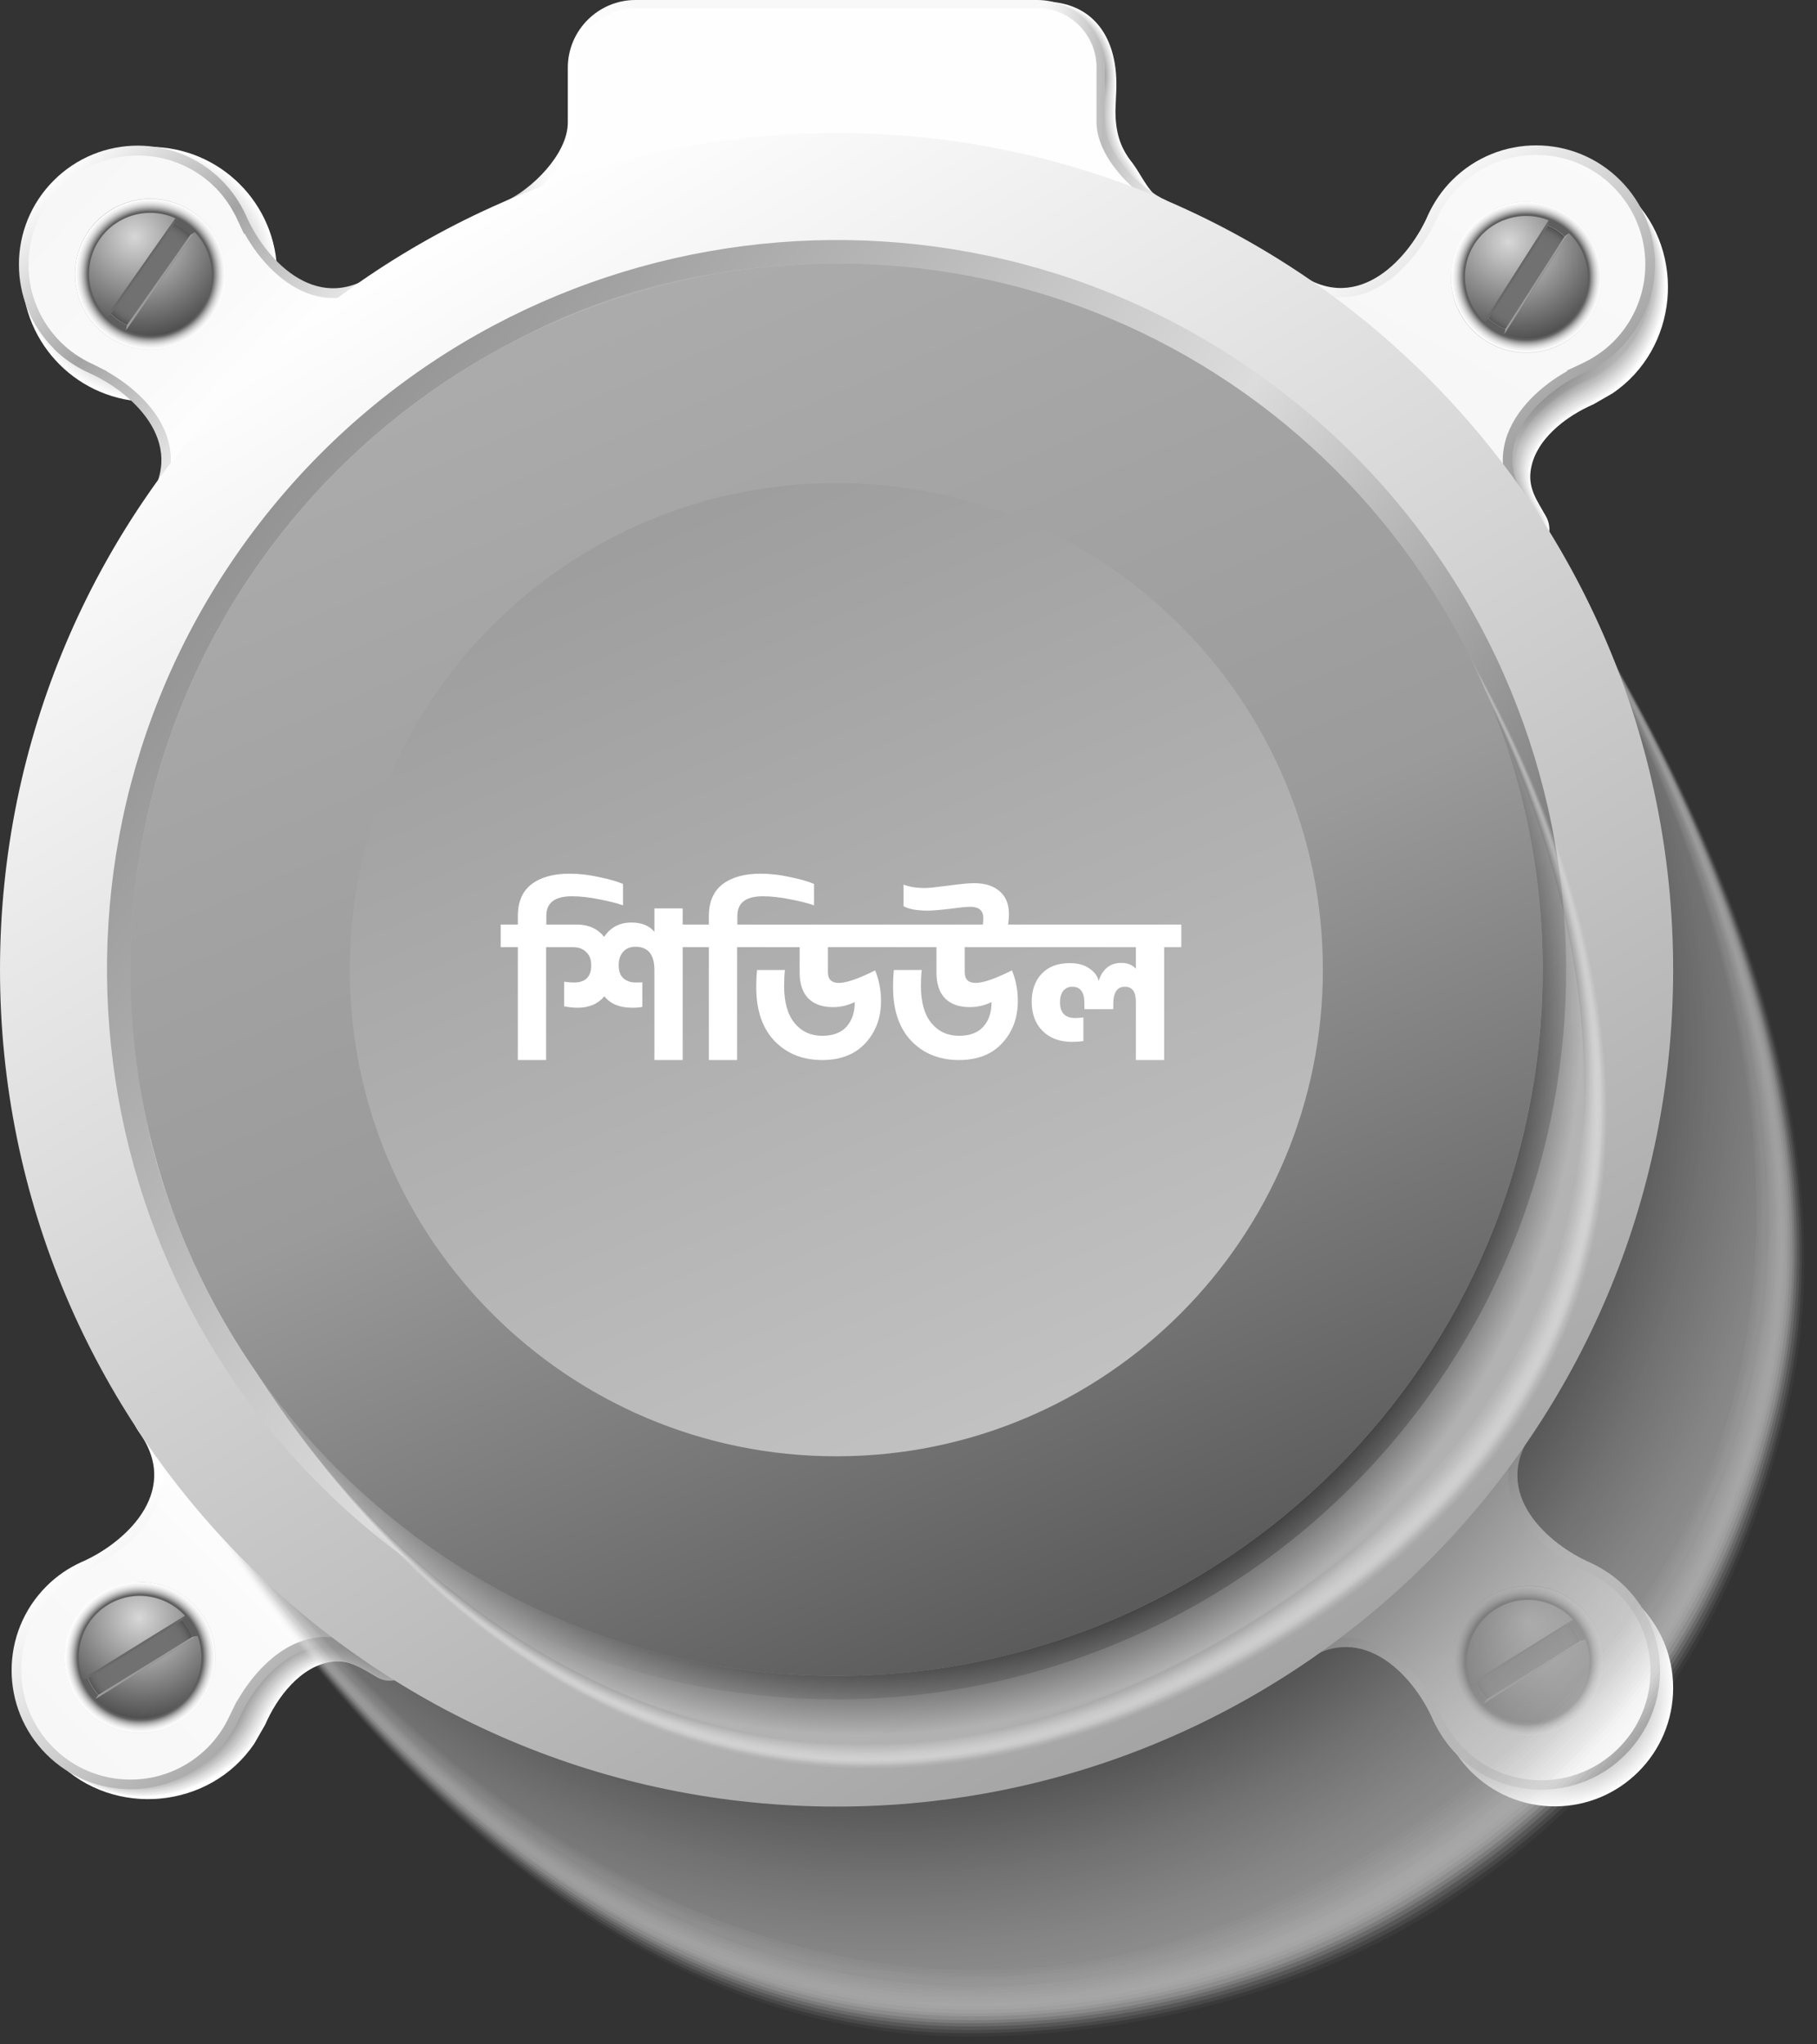 <svg width="72" height="81" viewBox="0 0 72 81" fill="none" xmlns="http://www.w3.org/2000/svg">
<rect x="0" y="0" width="72" height="81" fill="#333333" stroke="none"/>
<g style="mix-blend-mode:multiply">
<path d="M46.08 8.56C45.89 8.76 44.69 8.83 43.54 8.86C42.39 8.89 41.29 8.87 41.29 8.87C40.96 8.82 40.68 8.24 40.47 7.41C40.26 6.58 40.13 5.48 40.09 4.39C40.02 2.21 40.37 0.06 41.34 0.06C43.29 0.06 44.34 1.46 44.23 3.65L44.2 4.37C44.2 5.21 44.37 5.83 44.86 6.44C45.13 6.79 45.4 7.36 45.7 7.66C46.02 7.98 46.56 8.13 46.27 8.41L46.07 8.54L46.08 8.56Z" fill="white"/>
<path d="M41.32 0.079C42.14 0.079 42.8 0.329 43.29 0.789C43.77 1.239 44.08 1.899 44.18 2.699C44.22 3.009 44.22 3.349 44.21 3.679C44.21 3.679 44.18 4.379 44.18 4.389C44.18 5.209 44.35 5.829 44.82 6.439C45.09 6.789 45.35 7.349 45.65 7.639C45.81 7.799 46.04 7.919 46.18 8.039C46.31 8.139 46.36 8.249 46.23 8.379L46.04 8.509C45.94 8.609 45.57 8.679 45.09 8.729C44.63 8.779 44.07 8.809 43.52 8.829C42.38 8.869 41.29 8.859 41.29 8.859C40.98 8.809 40.7 8.239 40.5 7.399C40.3 6.569 40.16 5.479 40.12 4.399C40.05 2.229 40.37 0.089 41.34 0.089L41.32 0.079Z" fill="#FBFBFB"/>
<path d="M41.31 0.09C42.13 0.09 42.8 0.35 43.28 0.8C43.76 1.26 44.07 1.91 44.17 2.72C44.21 3.03 44.2 3.39 44.19 3.7C44.19 3.71 44.16 4.38 44.16 4.4C44.16 5.2 44.33 5.82 44.78 6.42C45.04 6.77 45.3 7.32 45.59 7.61C45.75 7.77 45.97 7.89 46.11 8C46.24 8.1 46.29 8.2 46.17 8.33L45.99 8.46C45.89 8.56 45.52 8.63 45.04 8.69C44.59 8.74 44.03 8.77 43.48 8.8C42.35 8.85 41.27 8.84 41.27 8.84C40.97 8.79 40.7 8.22 40.5 7.38C40.3 6.55 40.16 5.47 40.13 4.4C40.05 2.24 40.36 0.1 41.32 0.1L41.31 0.09Z" fill="#F6F6F6"/>
<path d="M41.29 0.1C42.11 0.1 42.78 0.36 43.26 0.82C43.75 1.28 44.05 1.94 44.14 2.74C44.17 3.05 44.16 3.42 44.14 3.72C44.14 3.74 44.11 4.38 44.11 4.41C44.11 5.2 44.27 5.81 44.71 6.41C44.97 6.76 45.22 7.3 45.51 7.58C45.67 7.74 45.88 7.85 46.02 7.96C46.15 8.06 46.21 8.16 46.1 8.28C46.1 8.28 45.94 8.4 45.93 8.41C45.83 8.51 45.47 8.58 44.99 8.64C44.54 8.69 43.98 8.73 43.44 8.76C42.32 8.81 41.25 8.82 41.25 8.82C40.97 8.78 40.71 8.2 40.51 7.36C40.31 6.54 40.18 5.47 40.14 4.4C40.06 2.24 40.35 0.11 41.3 0.11L41.29 0.1Z" fill="#F2F2F2"/>
<path d="M41.27 0.11C42.08 0.11 42.76 0.37 43.24 0.84C43.73 1.3 44.03 1.96 44.12 2.77C44.15 3.08 44.12 3.47 44.12 3.75C44.12 3.78 44.09 4.39 44.09 4.42C44.09 5.19 44.25 5.8 44.67 6.39C44.92 6.74 45.17 7.27 45.46 7.55C45.62 7.7 45.83 7.82 45.96 7.92C46.09 8.02 46.15 8.11 46.05 8.22C46.05 8.22 45.9 8.34 45.89 8.35C45.79 8.45 45.43 8.53 44.95 8.58C44.5 8.64 43.95 8.68 43.41 8.71C42.3 8.77 41.23 8.78 41.23 8.78C40.96 8.74 40.71 8.16 40.52 7.32C40.33 6.5 40.19 5.44 40.15 4.38C40.06 2.23 40.34 0.1 41.27 0.1V0.11Z" fill="#EDEDED"/>
<path d="M41.25 0.119C42.06 0.119 42.74 0.389 43.23 0.849C43.72 1.319 44.03 1.979 44.11 2.779C44.14 3.099 44.11 3.499 44.09 3.759C44.09 3.799 44.06 4.379 44.06 4.419C44.06 5.179 44.22 5.779 44.62 6.369C44.86 6.719 45.11 7.229 45.39 7.509C45.54 7.659 45.75 7.769 45.89 7.879C46.02 7.979 46.08 8.059 45.99 8.169C46 8.169 45.85 8.279 45.83 8.299C45.72 8.399 45.37 8.479 44.9 8.539C44.45 8.599 43.9 8.639 43.37 8.679C42.27 8.749 41.21 8.769 41.21 8.769C40.96 8.729 40.72 8.149 40.52 7.309C40.33 6.499 40.2 5.439 40.15 4.389C40.05 2.249 40.31 0.119 41.24 0.119H41.25Z" fill="#E9E9E9"/>
<path d="M41.23 0.129C42.04 0.129 42.72 0.399 43.21 0.869C43.7 1.339 44.01 2.009 44.08 2.809C44.11 3.129 44.07 3.549 44.05 3.789C44.05 3.829 44.02 4.389 44.02 4.439C44.02 5.179 44.17 5.779 44.56 6.359C44.8 6.709 45.04 7.209 45.32 7.489C45.47 7.639 45.67 7.749 45.81 7.849C45.95 7.949 46.01 8.029 45.92 8.129C45.93 8.129 45.79 8.239 45.77 8.249C45.66 8.349 45.31 8.429 44.84 8.489C44.4 8.549 43.85 8.599 43.31 8.639C42.21 8.709 41.17 8.739 41.17 8.739C40.93 8.699 40.7 8.119 40.51 7.279C40.33 6.469 40.19 5.419 40.14 4.379C40.04 2.239 40.28 0.119 41.2 0.119L41.23 0.129Z" fill="#E5E5E5"/>
<path d="M41.21 0.129C42.02 0.129 42.7 0.399 43.19 0.869C43.68 1.339 43.99 2.009 44.06 2.809C44.09 3.129 44.04 3.559 44.02 3.789C44.02 3.839 43.99 4.369 43.99 4.429C43.99 5.149 44.14 5.749 44.52 6.329C44.75 6.679 44.99 7.169 45.27 7.439C45.42 7.579 45.61 7.689 45.75 7.789C45.89 7.889 45.95 7.959 45.88 8.059C45.89 8.059 45.76 8.169 45.74 8.179C45.63 8.279 45.28 8.359 44.82 8.429C44.38 8.489 43.83 8.549 43.3 8.589C42.21 8.669 41.18 8.709 41.18 8.709C40.96 8.679 40.73 8.099 40.55 7.249C40.37 6.449 40.24 5.399 40.19 4.359C40.08 2.229 40.31 0.119 41.22 0.119L41.21 0.129Z" fill="#E0E0E0"/>
<path d="M41.19 0.14C42 0.14 42.68 0.42 43.17 0.89C43.66 1.36 43.97 2.04 44.04 2.84C44.07 3.16 44 3.61 43.99 3.82C43.99 3.88 43.96 4.39 43.96 4.45C43.96 5.16 44.1 5.75 44.47 6.32C44.69 6.67 44.93 7.15 45.2 7.42C45.35 7.56 45.54 7.67 45.67 7.76C45.8 7.85 45.88 7.93 45.81 8.02C45.83 8.03 45.7 8.12 45.68 8.14C45.57 8.24 45.22 8.32 44.76 8.39C44.32 8.46 43.78 8.51 43.25 8.56C42.17 8.65 41.14 8.69 41.14 8.69C40.94 8.66 40.72 8.08 40.54 7.23C40.37 6.43 40.23 5.4 40.18 4.36C40.06 2.24 40.28 0.13 41.18 0.13L41.19 0.14Z" fill="#DCDCDC"/>
<path d="M41.17 0.149C41.98 0.149 42.66 0.429 43.15 0.909C43.65 1.389 43.96 2.059 44.02 2.859C44.04 3.179 43.97 3.649 43.96 3.849C43.96 3.919 43.93 4.399 43.93 4.469C43.93 5.159 44.07 5.749 44.42 6.319C44.64 6.669 44.87 7.139 45.14 7.399C45.28 7.539 45.47 7.639 45.61 7.729C45.75 7.819 45.82 7.889 45.76 7.979C45.78 7.989 45.66 8.079 45.64 8.099C45.53 8.199 45.18 8.279 44.73 8.349C44.29 8.419 43.75 8.479 43.23 8.529C42.16 8.629 41.14 8.679 41.14 8.679C40.95 8.649 40.74 8.069 40.56 7.219C40.39 6.429 40.26 5.399 40.2 4.369C40.08 2.249 40.27 0.149 41.17 0.149Z" fill="#D8D8D8"/>
<path d="M41.15 0.159C41.95 0.159 42.64 0.439 43.14 0.919C43.64 1.399 43.95 2.079 44 2.879C44.02 3.209 43.94 3.679 43.93 3.869C43.93 3.939 43.9 4.399 43.9 4.479C43.9 5.159 44.04 5.739 44.37 6.299C44.58 6.649 44.81 7.109 45.08 7.369C45.22 7.509 45.4 7.609 45.54 7.699C45.68 7.789 45.75 7.859 45.7 7.939C45.72 7.949 45.61 8.039 45.58 8.059C45.47 8.159 45.12 8.239 44.67 8.319C44.23 8.389 43.7 8.459 43.18 8.509C42.12 8.609 41.11 8.669 41.11 8.669C40.94 8.639 40.73 8.059 40.56 7.209C40.4 6.419 40.26 5.399 40.2 4.379C40.07 2.269 40.25 0.169 41.13 0.169L41.15 0.159Z" fill="#D3D3D3"/>
<path d="M41.13 0.17C41.93 0.17 42.62 0.46 43.12 0.94C43.62 1.42 43.93 2.11 43.98 2.9C44 3.23 43.91 3.72 43.9 3.89C43.9 3.97 43.87 4.4 43.87 4.49C43.87 5.15 44 5.74 44.32 6.29C44.52 6.64 44.75 7.09 45.02 7.34C45.16 7.47 45.33 7.57 45.47 7.66C45.61 7.75 45.69 7.81 45.65 7.89C45.67 7.91 45.57 7.98 45.54 8.01C45.43 8.11 45.09 8.19 44.64 8.27C44.21 8.35 43.68 8.41 43.16 8.47C42.11 8.58 41.11 8.64 41.11 8.64C40.95 8.62 40.76 8.03 40.59 7.18C40.43 6.39 40.3 5.38 40.23 4.37C40.1 2.27 40.26 0.17 41.13 0.17Z" fill="#CFCFCF"/>
<path d="M41.11 0.18C41.91 0.18 42.6 0.47 43.1 0.96C43.6 1.45 43.91 2.13 43.96 2.93C43.98 3.26 43.88 3.77 43.87 3.92C43.87 4.01 43.84 4.41 43.84 4.51C43.84 5.15 43.97 5.74 44.27 6.28C44.47 6.63 44.68 7.06 44.95 7.32C45.09 7.45 45.26 7.55 45.39 7.63C45.52 7.71 45.61 7.78 45.58 7.85C45.6 7.87 45.51 7.94 45.48 7.96C45.37 8.06 45.03 8.15 44.58 8.23C44.15 8.31 43.62 8.38 43.11 8.44C42.06 8.56 41.08 8.63 41.08 8.63C40.94 8.61 40.75 8.02 40.59 7.17C40.43 6.39 40.3 5.38 40.23 4.38C40.09 2.28 40.23 0.2 41.1 0.2L41.11 0.18Z" fill="#CACACA"/>
<path d="M41.09 0.189C41.89 0.189 42.58 0.479 43.08 0.969C43.58 1.459 43.9 2.149 43.93 2.939C43.95 3.269 43.84 3.789 43.83 3.929C43.83 4.019 43.8 4.399 43.8 4.509C43.8 5.139 43.92 5.719 44.21 6.259C44.4 6.609 44.61 7.029 44.88 7.279C45.01 7.409 45.18 7.499 45.32 7.579C45.46 7.659 45.55 7.719 45.52 7.789C45.55 7.809 45.47 7.869 45.43 7.899C45.32 7.999 44.98 8.089 44.54 8.169C44.11 8.249 43.59 8.329 43.08 8.389C42.04 8.519 41.06 8.589 41.06 8.589C40.93 8.569 40.76 7.989 40.59 7.129C40.44 6.349 40.3 5.349 40.24 4.359C40.09 2.269 40.22 0.189 41.08 0.189H41.09Z" fill="#C6C6C6"/>
<path d="M41.08 0.199C41.88 0.199 42.57 0.489 43.07 0.989C43.57 1.479 43.89 2.169 43.92 2.969C43.93 3.299 43.82 3.839 43.81 3.959C43.8 4.059 43.78 4.409 43.79 4.519C43.79 5.129 43.91 5.709 44.18 6.239C44.36 6.599 44.57 6.999 44.84 7.249C44.97 7.369 45.13 7.469 45.27 7.549C45.42 7.629 45.5 7.689 45.48 7.749C45.51 7.769 45.44 7.829 45.4 7.859C45.28 7.959 44.95 8.049 44.51 8.129C44.08 8.209 43.56 8.289 43.05 8.359C42.02 8.489 41.05 8.579 41.05 8.579C40.94 8.559 40.77 7.979 40.61 7.119C40.46 6.349 40.33 5.359 40.26 4.359C40.11 2.279 40.22 0.199 41.07 0.199H41.08Z" fill="#C2C2C2"/>
<path d="M41.06 0.209C41.85 0.209 42.55 0.509 43.06 0.999C43.56 1.499 43.88 2.189 43.91 2.979C43.92 3.319 43.8 3.869 43.79 3.969C43.78 4.079 43.76 4.399 43.77 4.519C43.77 5.119 43.89 5.689 44.14 6.219C44.32 6.579 44.52 6.969 44.78 7.209C44.91 7.329 45.06 7.419 45.2 7.499C45.35 7.579 45.43 7.629 45.43 7.689C45.46 7.709 45.4 7.769 45.36 7.799C45.24 7.899 44.91 7.989 44.48 8.079C44.06 8.169 43.54 8.249 43.03 8.319C42.01 8.459 41.05 8.549 41.05 8.549C40.96 8.539 40.79 7.949 40.64 7.089C40.5 6.319 40.36 5.339 40.29 4.349C40.13 2.269 40.23 0.199 41.07 0.199L41.06 0.209Z" fill="#BDBDBD"/>
<path d="M41.04 0.209C41.83 0.209 42.53 0.509 43.04 1.009C43.55 1.509 43.86 2.199 43.89 2.989C43.9 3.329 43.77 3.889 43.76 3.979C43.75 4.099 43.74 4.389 43.74 4.519C43.74 5.099 43.85 5.669 44.1 6.189C44.27 6.549 44.47 6.929 44.73 7.169C44.86 7.289 45.01 7.379 45.14 7.449C45.29 7.529 45.38 7.579 45.38 7.629C45.41 7.649 45.36 7.699 45.31 7.739C45.19 7.839 44.86 7.929 44.43 8.019C44.01 8.109 43.49 8.199 42.99 8.269C41.98 8.419 41.03 8.519 41.03 8.519C40.95 8.509 40.8 7.919 40.64 7.059C40.5 6.299 40.37 5.319 40.29 4.339C40.12 2.269 40.21 0.199 41.04 0.199V0.209Z" fill="#B9B9B9"/>
<path d="M41.02 0.22C41.81 0.22 42.51 0.52 43.02 1.03C43.53 1.53 43.84 2.23 43.86 3.02C43.86 3.36 43.73 3.94 43.72 4.01C43.71 4.13 43.7 4.4 43.7 4.54C43.7 5.1 43.81 5.67 44.04 6.19C44.2 6.55 44.4 6.92 44.66 7.15C44.78 7.26 44.93 7.35 45.07 7.42C45.22 7.49 45.31 7.54 45.32 7.59C45.35 7.61 45.31 7.66 45.26 7.7C45.14 7.79 44.81 7.89 44.39 7.99C43.97 8.08 43.46 8.17 42.96 8.25C41.96 8.41 41.01 8.51 41.01 8.51C40.95 8.51 40.8 7.91 40.65 7.05C40.52 6.29 40.38 5.32 40.3 4.35C40.13 2.28 40.19 0.22 41.01 0.22H41.02Z" fill="#B4B4B4"/>
<path d="M41 0.23C41.79 0.23 42.49 0.54 43 1.04C43.51 1.54 43.83 2.25 43.84 3.03C43.84 3.37 43.69 3.97 43.69 4.02C43.68 4.15 43.67 4.39 43.67 4.54C43.67 5.09 43.77 5.65 43.99 6.16C44.14 6.52 44.34 6.87 44.59 7.11C44.71 7.22 44.85 7.31 44.99 7.37C45.14 7.44 45.24 7.49 45.25 7.53C45.29 7.55 45.25 7.6 45.2 7.63C45.08 7.72 44.75 7.82 44.33 7.92C43.91 8.02 43.4 8.11 42.91 8.19C41.92 8.35 40.98 8.47 40.98 8.47C40.93 8.47 40.8 7.87 40.65 7.01C40.52 6.26 40.39 5.29 40.31 4.33C40.13 2.27 40.18 0.22 40.99 0.22L41 0.23Z" fill="#B0B0B0"/>
<path d="M40.98 0.239C41.77 0.239 42.47 0.549 42.98 1.059C43.49 1.569 43.81 2.269 43.82 3.059C43.82 3.409 43.66 4.019 43.66 4.049C43.65 4.189 43.64 4.399 43.64 4.559C43.64 5.089 43.74 5.659 43.94 6.149C44.09 6.509 44.28 6.849 44.53 7.079C44.65 7.189 44.78 7.269 44.92 7.339C45.08 7.409 45.17 7.449 45.2 7.489C45.24 7.519 45.21 7.549 45.16 7.589C45.04 7.679 44.71 7.789 44.3 7.879C43.89 7.979 43.38 8.079 42.89 8.159C41.9 8.329 40.98 8.449 40.98 8.449C40.95 8.449 40.82 7.859 40.68 6.989C40.55 6.239 40.42 5.279 40.34 4.329C40.16 2.279 40.19 0.229 40.99 0.229L40.98 0.239Z" fill="#ACACAC"/>
<path d="M40.96 0.25C41.75 0.25 42.45 0.56 42.97 1.08C43.48 1.59 43.8 2.3 43.81 3.08C43.81 3.43 43.64 4.05 43.64 4.07C43.63 4.21 43.62 4.41 43.62 4.57C43.62 5.09 43.71 5.65 43.9 6.14C44.04 6.5 44.23 6.83 44.48 7.06C44.6 7.16 44.73 7.25 44.86 7.31C45.02 7.38 45.11 7.42 45.15 7.45C45.19 7.48 45.17 7.51 45.12 7.55C45 7.64 44.68 7.75 44.26 7.85C43.85 7.95 43.34 8.05 42.86 8.14C41.88 8.32 40.97 8.45 40.97 8.45C40.95 8.45 40.83 7.86 40.69 7C40.57 6.25 40.44 5.31 40.35 4.36C40.16 2.31 40.18 0.27 40.97 0.27L40.96 0.25Z" fill="#A7A7A7"/>
<path d="M40.94 8.42C40.94 8.42 41.85 8.28 42.82 8.1C43.3 8.01 43.8 7.9 44.21 7.8C44.62 7.7 44.94 7.59 45.06 7.5C45.18 7.41 45.1 7.4 44.78 7.27C43.78 6.86 43.49 5.17 43.6 4.09C43.6 4.09 43.78 3.45 43.78 3.1C43.78 2.32 43.46 1.61 42.95 1.09C42.44 0.57 41.73 0.26 40.94 0.26C40.15 0.26 40.16 2.3 40.35 4.34C40.54 6.38 40.94 8.42 40.94 8.42Z" fill="#A3A3A3"/>
</g>
<path d="M46.21 7.94C45.28 7.53 43.82 6.17 43.78 4.9V2.68C43.78 1.21 42.58 0 41.1 0H25.18C23.71 0 22.5 1.2 22.5 2.68V4.85C22.5 6.14 21.01 7.53 20.07 7.95C19.34 8.28 21.56 8.72 22.6 8.91C22.91 10.04 23.95 10.87 25.18 10.87H41.1C42.32 10.87 43.36 10.04 43.68 8.91C44.72 8.72 46.93 8.27 46.21 7.95V7.94Z" fill="url(#paint0_linear_2271_3660)"/>
<path d="M25.19 10.54C24.14 10.54 23.21 9.83 22.92 8.81L22.87 8.62L22.67 8.58C21.52 8.37 20.86 8.2 20.51 8.08C21.55 7.49 22.83 6.14 22.83 4.84V2.67C22.83 1.37 23.89 0.32 25.18 0.32H41.1C42.4 0.32 43.45 1.38 43.45 2.67V4.89C43.49 6.18 44.76 7.49 45.77 8.07C45.42 8.19 44.76 8.37 43.62 8.57L43.42 8.61L43.37 8.8C43.09 9.82 42.15 10.53 41.1 10.53H25.18L25.19 10.54Z" fill="url(#paint1_radial_2271_3660)"/>
<path style="mix-blend-mode:multiply" d="M61.61 71.57C64.2 71.57 66.3 69.47 66.3 66.879C66.3 64.289 64.2 62.19 61.61 62.19C59.02 62.19 56.92 64.289 56.92 66.879C56.92 69.47 59.02 71.57 61.61 71.57Z" fill="url(#paint2_radial_2271_3660)"/>
<path style="mix-blend-mode:multiply" d="M10.98 10.869C10.98 13.659 8.72 15.919 5.93 15.919C3.14 15.919 0.88 13.659 0.88 10.869C0.88 8.079 3.14 5.819 5.93 5.819C8.72 5.819 10.98 8.079 10.98 10.869Z" fill="url(#paint3_radial_2271_3660)"/>
<g style="mix-blend-mode:multiply">
<path d="M60.79 21.59C59.9 21.59 56.59 19.25 54.69 17.849L54.63 17.799L54.58 17.739C53.31 16.02 51.7 14.139 50.96 12.1C50.89 11.899 50.8 11.649 50.87 11.44C51.22 10.339 52.87 11.79 53.54 11.79C54.89 11.79 55.93 10.419 56.42 9.29L56.85 8.53C58.61 5.94 62.42 5.59 64.63 7.8C66.85 10.02 66.5 13.829 63.89 15.589L63.14 16.02C62.07 16.48 60.8 17.43 60.65 18.68C60.56 19.39 60.94 19.88 61.26 20.459C61.52 20.919 61.43 21.59 60.78 21.59H60.79Z" fill="white"/>
<path d="M50.89 11.43C50.96 11.22 51.08 11.11 51.25 11.07C51.89 10.92 53.04 11.8 53.58 11.79C54.72 11.76 55.63 10.78 56.18 9.81C56.28 9.63 56.36 9.44 56.45 9.27C56.45 9.26 56.88 8.52 56.89 8.51C58.65 5.95 62.42 5.63 64.61 7.82C66.81 10.02 66.3 13.56 63.91 15.55C63.9 15.56 63.17 15.98 63.15 15.99C63.01 16.05 62.88 16.12 62.74 16.19C61.77 16.7 60.77 17.56 60.63 18.67C60.54 19.38 60.9 19.88 61.24 20.47C61.51 20.94 61.41 21.58 60.76 21.56C59.85 21.53 56.52 19.18 54.71 17.84L54.65 17.8L54.6 17.74C53.38 16.08 51.73 14.13 50.98 12.12C50.9 11.91 50.82 11.67 50.89 11.46V11.43Z" fill="url(#paint4_radial_2271_3660)"/>
<path d="M50.91 11.409C50.98 11.209 51.11 11.109 51.27 11.079C51.92 10.969 53.06 11.809 53.61 11.779C54.75 11.729 55.66 10.739 56.2 9.759C56.3 9.579 56.38 9.389 56.47 9.209C56.48 9.179 56.9 8.469 56.92 8.449C58.68 5.929 62.41 5.619 64.58 7.789C66.75 9.959 66.28 13.479 63.91 15.449C63.88 15.469 63.18 15.879 63.15 15.899C63.01 15.959 62.87 16.029 62.73 16.099C61.76 16.599 60.74 17.479 60.59 18.589C60.5 19.299 60.84 19.809 61.19 20.409C61.47 20.889 61.36 21.499 60.71 21.469C59.77 21.399 56.44 19.039 54.7 17.759L54.64 17.719L54.6 17.659C53.43 16.069 51.74 14.039 50.99 12.049C50.91 11.839 50.83 11.599 50.9 11.399L50.91 11.409Z" fill="url(#paint5_radial_2271_3660)"/>
<path d="M50.93 11.39C51 11.2 51.13 11.11 51.3 11.09C51.97 11.03 53.09 11.81 53.65 11.77C54.79 11.69 55.7 10.7 56.23 9.72C56.33 9.54 56.41 9.34 56.5 9.17C56.52 9.13 56.92 8.44 56.96 8.41C58.72 5.93 62.4 5.64 64.55 7.79C66.7 9.94 66.25 13.43 63.92 15.39C63.88 15.42 63.2 15.82 63.16 15.85C63.02 15.91 62.88 15.98 62.74 16.06C61.77 16.56 60.73 17.44 60.57 18.56C60.47 19.26 60.8 19.79 61.16 20.4C61.45 20.89 61.33 21.47 60.68 21.43C59.71 21.33 56.37 18.96 54.71 17.74L54.65 17.7L54.61 17.64C53.49 16.12 51.75 14 51.01 12.05C50.93 11.83 50.85 11.59 50.92 11.4L50.93 11.39Z" fill="url(#paint6_radial_2271_3660)"/>
<path d="M50.95 11.38C51.02 11.19 51.15 11.11 51.33 11.11C52.01 11.09 53.12 11.83 53.69 11.77C54.83 11.67 55.74 10.66 56.26 9.69C56.36 9.5 56.44 9.31 56.54 9.14C56.57 9.09 56.96 8.42 57.01 8.38C58.78 5.94 62.41 5.66 64.54 7.79C66.67 9.92 66.24 13.37 63.94 15.33C63.89 15.37 63.23 15.76 63.17 15.8C63.03 15.87 62.89 15.94 62.74 16.01C61.76 16.51 60.71 17.4 60.54 18.53C60.44 19.23 60.76 19.77 61.13 20.39C61.43 20.89 61.3 21.44 60.66 21.38C59.66 21.25 56.32 18.87 54.73 17.7L54.68 17.66C54.68 17.66 54.64 17.61 54.64 17.6C53.57 16.14 51.79 13.95 51.05 12.03C50.96 11.81 50.89 11.57 50.96 11.38H50.95Z" fill="url(#paint7_radial_2271_3660)"/>
<path d="M50.97 11.36C51.04 11.18 51.17 11.11 51.36 11.12C52.05 11.14 53.15 11.83 53.73 11.77C54.87 11.64 55.77 10.63 56.29 9.66C56.39 9.47 56.47 9.28 56.57 9.11C56.61 9.04 56.99 8.41 57.04 8.35C58.81 5.95 62.4 5.69 64.51 7.8C66.62 9.91 66.22 13.33 63.95 15.27C63.88 15.33 63.25 15.71 63.18 15.75C63.04 15.82 62.89 15.89 62.75 15.96C61.77 16.45 60.69 17.35 60.52 18.49C60.41 19.19 60.72 19.74 61.1 20.37C61.41 20.88 61.27 21.4 60.63 21.33C59.6 21.16 56.25 18.77 54.74 17.66L54.69 17.62L54.65 17.57C53.63 16.18 51.8 13.91 51.06 12.01C50.97 11.78 50.9 11.54 50.97 11.37V11.36Z" fill="url(#paint8_radial_2271_3660)"/>
<path d="M50.99 11.339C51.06 11.169 51.2 11.109 51.39 11.129C52.1 11.189 53.18 11.839 53.77 11.759C54.9 11.609 55.81 10.589 56.32 9.619C56.42 9.429 56.5 9.239 56.6 9.069C56.64 8.989 57.02 8.379 57.08 8.309C58.85 5.949 62.39 5.699 64.48 7.789C66.57 9.879 66.19 13.269 63.95 15.199C63.87 15.269 63.26 15.639 63.18 15.689C63.04 15.759 62.89 15.829 62.74 15.909C61.75 16.399 60.66 17.299 60.47 18.459C60.36 19.159 60.65 19.719 61.04 20.359C61.36 20.879 61.21 21.359 60.57 21.279C59.51 21.079 56.15 18.679 54.72 17.629L54.67 17.589L54.63 17.539C53.66 16.219 51.79 13.869 51.05 11.999C50.96 11.769 50.88 11.529 50.96 11.359L50.99 11.339Z" fill="url(#paint9_radial_2271_3660)"/>
<path d="M51.01 11.329C51.08 11.169 51.22 11.119 51.42 11.139C52.14 11.239 53.21 11.839 53.81 11.749C54.94 11.579 55.85 10.539 56.35 9.569C56.45 9.379 56.53 9.189 56.63 9.019C56.68 8.929 57.04 8.339 57.12 8.259C58.89 5.939 62.39 5.709 64.46 7.779C66.53 9.849 66.17 13.199 63.97 15.119C63.88 15.199 63.29 15.559 63.19 15.619C63.05 15.689 62.9 15.759 62.75 15.839C61.76 16.329 60.65 17.239 60.45 18.399C60.33 19.099 60.62 19.669 61.02 20.319C61.35 20.849 61.19 21.299 60.55 21.209C59.46 20.979 56.1 18.569 54.74 17.569L54.69 17.529C54.69 17.529 54.66 17.489 54.65 17.479C53.73 16.219 51.81 13.789 51.08 11.959C50.98 11.719 50.91 11.489 50.99 11.319L51.01 11.329Z" fill="url(#paint10_radial_2271_3660)"/>
<path d="M51.02 11.309C51.09 11.159 51.23 11.109 51.44 11.149C52.17 11.289 53.23 11.849 53.84 11.739C54.97 11.539 55.88 10.499 56.37 9.529C56.47 9.339 56.55 9.149 56.66 8.969C56.72 8.859 57.07 8.299 57.16 8.209C58.93 5.929 62.39 5.709 64.44 7.759C66.49 9.809 66.16 13.129 63.98 15.039C63.88 15.129 63.31 15.479 63.2 15.549C63.05 15.619 62.91 15.699 62.76 15.769C61.76 16.259 60.64 17.169 60.43 18.339C60.31 19.029 60.58 19.619 60.99 20.279C61.33 20.819 61.17 21.239 60.53 21.129C59.42 20.859 56.04 18.449 54.76 17.509L54.71 17.479C54.71 17.479 54.68 17.439 54.67 17.429C53.8 16.239 51.83 13.729 51.11 11.929C51.01 11.679 50.94 11.449 51.02 11.299V11.309Z" fill="url(#paint11_radial_2271_3660)"/>
<path d="M51.04 11.289C51.11 11.149 51.25 11.109 51.47 11.159C52.22 11.339 53.26 11.859 53.88 11.739C55.01 11.519 55.91 10.469 56.4 9.499C56.5 9.309 56.59 9.119 56.69 8.939C56.76 8.819 57.1 8.279 57.2 8.179C58.97 5.929 62.39 5.739 64.41 7.769C66.44 9.799 66.13 13.089 63.99 14.989C63.87 15.089 63.33 15.429 63.21 15.509C63.06 15.589 62.91 15.659 62.76 15.739C61.76 16.219 60.62 17.149 60.4 18.329C60.27 19.019 60.53 19.619 60.95 20.289C61.3 20.839 61.13 21.229 60.49 21.109C59.35 20.809 55.97 18.379 54.77 17.499L54.73 17.469C54.73 17.469 54.7 17.429 54.7 17.419C53.87 16.299 51.87 13.709 51.14 11.929C51.04 11.679 50.97 11.449 51.05 11.299L51.04 11.289Z" fill="url(#paint12_radial_2271_3660)"/>
<path d="M51.06 11.27C51.13 11.13 51.27 11.11 51.49 11.17C52.25 11.39 53.28 11.86 53.92 11.73C55.05 11.49 55.95 10.43 56.43 9.46C56.53 9.27 56.62 9.08 56.72 8.9C56.8 8.77 57.12 8.25 57.24 8.14C59.01 5.93 62.38 5.75 64.39 7.76C66.4 9.77 66.12 13.02 64 14.91C63.87 15.02 63.35 15.36 63.21 15.44C63.06 15.52 62.91 15.59 62.76 15.67C61.76 16.15 60.59 17.08 60.37 18.27C60.24 18.96 60.48 19.57 60.92 20.25C61.28 20.81 61.1 21.17 60.46 21.03C59.29 20.69 55.9 18.26 54.78 17.43L54.74 17.4L54.71 17.36C53.93 16.31 51.88 13.64 51.16 11.89C51.05 11.63 50.99 11.4 51.06 11.26V11.27Z" fill="url(#paint13_radial_2271_3660)"/>
<path d="M51.08 11.259C51.15 11.129 51.3 11.109 51.52 11.189C52.29 11.449 53.31 11.879 53.96 11.729C55.09 11.469 55.99 10.389 56.46 9.429C56.56 9.239 56.65 9.049 56.75 8.869C56.83 8.729 57.15 8.229 57.27 8.109C59.04 5.939 62.37 5.779 64.36 7.759C66.35 9.749 66.09 12.969 64.01 14.849C63.87 14.979 63.37 15.299 63.22 15.389C63.07 15.469 62.92 15.549 62.76 15.619C61.75 16.099 60.57 17.029 60.34 18.229C60.21 18.919 60.44 19.539 60.88 20.229C61.25 20.799 61.06 21.129 60.42 20.979C59.22 20.609 55.82 18.169 54.78 17.399L54.74 17.369C54.74 17.369 54.71 17.339 54.71 17.329C53.98 16.339 51.88 13.599 51.17 11.879C51.06 11.619 51 11.389 51.07 11.259H51.08Z" fill="url(#paint14_radial_2271_3660)"/>
<path d="M51.1 11.24C51.17 11.12 51.32 11.11 51.55 11.2C52.34 11.5 53.34 11.89 54 11.72C55.13 11.44 56.02 10.35 56.49 9.38C56.59 9.19 56.68 9 56.78 8.82C56.87 8.66 57.18 8.2 57.31 8.06C59.08 5.93 62.37 5.78 64.33 7.75C66.3 9.72 66.06 12.91 64.01 14.78C63.86 14.92 63.38 15.23 63.22 15.33C63.07 15.41 62.91 15.49 62.76 15.57C61.75 16.04 60.55 16.99 60.31 18.2C60.17 18.89 60.39 19.52 60.84 20.22C61.22 20.8 61.02 21.1 60.39 20.93C59.16 20.53 55.76 18.07 54.79 17.36L54.75 17.33C54.75 17.33 54.73 17.3 54.72 17.29C54.04 16.37 51.89 13.54 51.19 11.85C51.08 11.58 51.01 11.36 51.09 11.23L51.1 11.24Z" fill="url(#paint15_radial_2271_3660)"/>
<path d="M51.12 11.219C51.2 11.109 51.34 11.109 51.58 11.209C52.38 11.549 53.37 11.889 54.04 11.709C55.17 11.409 56.06 10.309 56.52 9.339C56.61 9.149 56.71 8.959 56.82 8.779C56.92 8.609 57.22 8.169 57.36 8.019C59.13 5.929 62.37 5.799 64.32 7.739C66.27 9.689 66.06 12.839 64.04 14.699C63.88 14.849 63.42 15.149 63.24 15.259C63.09 15.339 62.93 15.419 62.77 15.499C61.75 15.969 60.54 16.919 60.28 18.139C60.14 18.819 60.34 19.469 60.81 20.179C61.2 20.769 60.99 21.039 60.36 20.859C59.1 20.419 55.69 17.959 54.8 17.309L54.77 17.279C54.77 17.279 54.75 17.249 54.74 17.239C54.11 16.389 51.91 13.479 51.21 11.819C51.09 11.549 51.03 11.319 51.11 11.199L51.12 11.219Z" fill="url(#paint16_radial_2271_3660)"/>
<path d="M51.14 11.209C51.22 11.109 51.36 11.109 51.61 11.229C52.43 11.609 53.4 11.909 54.08 11.719C55.21 11.399 56.1 10.279 56.56 9.319C56.65 9.129 56.75 8.939 56.86 8.759C56.97 8.579 57.25 8.159 57.41 7.999C59.18 5.949 62.38 5.829 64.31 7.759C66.24 9.689 66.05 12.809 64.06 14.659C63.88 14.819 63.45 15.119 63.26 15.239C63.11 15.329 62.95 15.409 62.79 15.479C61.77 15.949 60.54 16.909 60.27 18.129C60.12 18.809 60.31 19.469 60.79 20.189C61.19 20.789 60.97 21.029 60.34 20.829C59.05 20.359 55.63 17.889 54.82 17.289L54.79 17.269C54.79 17.269 54.77 17.239 54.76 17.229C54.18 16.439 51.94 13.459 51.24 11.829C51.12 11.549 51.06 11.329 51.14 11.219V11.209Z" fill="url(#paint17_radial_2271_3660)"/>
<path d="M51.16 11.19C51.24 11.1 51.39 11.11 51.64 11.239C52.47 11.659 53.43 11.919 54.12 11.71C55.25 11.37 56.14 10.239 56.59 9.28C56.68 9.09 56.78 8.9 56.89 8.71C57.01 8.52 57.28 8.12 57.45 7.95C59.23 5.94 62.38 5.84 64.28 7.74C66.19 9.65 66.03 12.739 64.07 14.569C63.88 14.749 63.47 15.03 63.27 15.159C63.11 15.249 62.96 15.329 62.79 15.409C61.77 15.88 60.52 16.84 60.24 18.079C60.09 18.759 60.27 19.43 60.75 20.16C61.16 20.77 60.93 20.98 60.3 20.77C58.99 20.27 55.56 17.779 54.82 17.239L54.79 17.22C54.79 17.22 54.77 17.2 54.76 17.189C54.23 16.47 51.94 13.409 51.25 11.8C51.13 11.509 51.07 11.29 51.15 11.19H51.16Z" fill="url(#paint18_radial_2271_3660)"/>
<path d="M51.17 11.17C51.25 11.08 51.4 11.11 51.66 11.25C52.51 11.71 53.45 11.93 54.15 11.7C55.28 11.34 56.16 10.2 56.61 9.24C56.7 9.05 56.8 8.85 56.91 8.67C57.04 8.46 57.3 8.09 57.48 7.91C59.26 5.93 62.37 5.85 64.25 7.74C66.13 9.62 66 12.68 64.07 14.51C63.87 14.7 63.49 14.97 63.26 15.11C63.1 15.2 62.94 15.28 62.78 15.36C61.75 15.82 60.48 16.79 60.2 18.04C60.05 18.72 60.2 19.4 60.71 20.14C61.13 20.76 60.9 20.94 60.27 20.71C58.93 20.17 55.49 17.68 54.83 17.2L54.8 17.18C54.8 17.18 54.78 17.16 54.78 17.15C54.3 16.5 51.96 13.36 51.28 11.78C51.15 11.49 51.1 11.27 51.18 11.18L51.17 11.17Z" fill="url(#paint19_radial_2271_3660)"/>
<path d="M51.19 11.159C51.27 11.079 51.42 11.109 51.69 11.259C52.55 11.749 53.48 11.929 54.19 11.689C55.32 11.309 56.2 10.149 56.64 9.189C56.73 8.999 56.83 8.799 56.94 8.619C57.08 8.399 57.32 8.049 57.51 7.859C59.29 5.919 62.35 5.859 64.22 7.719C66.08 9.579 65.98 12.609 64.08 14.429C63.87 14.629 63.51 14.889 63.27 15.039C63.11 15.129 62.95 15.219 62.78 15.289C61.75 15.749 60.46 16.729 60.17 17.979C60.01 18.659 60.17 19.349 60.67 20.099C61.1 20.729 60.86 20.879 60.23 20.639C58.86 20.069 55.42 17.569 54.84 17.139L54.81 17.119C54.81 17.119 54.8 17.099 54.79 17.089C54.36 16.499 51.97 13.279 51.29 11.739C51.16 11.439 51.1 11.229 51.19 11.139V11.159Z" fill="url(#paint20_radial_2271_3660)"/>
<path d="M51.21 11.139C51.29 11.069 51.44 11.109 51.71 11.269C52.59 11.799 53.5 11.939 54.22 11.679C55.35 11.279 56.23 10.109 56.66 9.149C56.75 8.959 56.85 8.759 56.97 8.579C57.11 8.349 57.35 8.019 57.55 7.819C59.33 5.919 62.35 5.869 64.19 7.719C66.03 9.559 65.96 12.549 64.08 14.359C63.86 14.569 63.52 14.819 63.26 14.979C63.1 15.069 62.94 15.159 62.77 15.239C61.73 15.699 60.43 16.679 60.13 17.949C59.97 18.619 60.11 19.329 60.62 20.089C61.06 20.719 60.81 20.849 60.18 20.589C58.78 19.989 55.33 17.469 54.83 17.109L54.81 17.089C54.81 17.089 54.8 17.069 54.79 17.059C54.41 16.539 51.97 13.239 51.3 11.719C51.17 11.419 51.11 11.199 51.2 11.119L51.21 11.139Z" fill="url(#paint21_radial_2271_3660)"/>
<path d="M51.23 11.119C51.31 11.059 51.47 11.109 51.74 11.279C52.63 11.849 53.53 11.949 54.26 11.679C55.39 11.259 56.26 10.079 56.69 9.119C56.78 8.919 56.88 8.729 57 8.549C57.15 8.309 57.38 8.009 57.59 7.789C59.37 5.929 62.35 5.899 64.17 7.719C65.99 9.539 65.94 12.499 64.1 14.299C63.87 14.529 63.55 14.769 63.28 14.929C63.12 15.029 62.95 15.109 62.79 15.189C61.75 15.649 60.43 16.639 60.12 17.909C59.95 18.579 60.08 19.299 60.61 20.069C61.06 20.709 60.8 20.799 60.17 20.539C58.74 19.899 55.28 17.379 54.86 17.069L54.84 17.049C54.84 17.049 54.84 17.039 54.82 17.019C54.49 16.569 52 13.189 51.34 11.699C51.2 11.389 51.15 11.179 51.24 11.109L51.23 11.119Z" fill="url(#paint22_radial_2271_3660)"/>
<path d="M51.25 11.109C51.32 11.059 51.49 11.109 51.77 11.299C52.68 11.909 53.56 11.969 54.3 11.679C55.43 11.239 56.3 10.049 56.72 9.089C56.81 8.889 56.91 8.699 57.03 8.519C57.19 8.259 57.41 7.989 57.63 7.759C59.41 5.939 62.34 5.919 64.15 7.729C65.95 9.529 65.93 12.459 64.11 14.239C63.87 14.479 63.57 14.709 63.29 14.879C63.13 14.979 62.96 15.069 62.79 15.139C61.75 15.589 60.41 16.589 60.08 17.879C59.91 18.549 60.02 19.279 60.56 20.059C61.01 20.709 60.75 20.769 60.13 20.489C58.67 19.819 55.21 17.289 54.86 17.029C54.85 17.029 54.84 17.019 54.84 17.019C54.84 17.019 54.84 17.009 54.82 16.989C54.54 16.599 52 13.149 51.34 11.689C51.2 11.379 51.15 11.159 51.24 11.099L51.25 11.109Z" fill="url(#paint23_radial_2271_3660)"/>
<path d="M57.67 7.72C57.27 8.12 56.97 8.57 56.75 9.05C56.07 10.639 54.11 12.919 51.8 11.309C51.51 11.11 51.34 11.05 51.27 11.089C50.75 11.399 54.86 16.989 54.86 16.989C54.86 16.989 62.15 22.36 60.54 20.049C58.92 17.739 61.21 15.78 62.8 15.1C63.28 14.88 63.73 14.569 64.13 14.18C65.91 12.399 65.91 9.51 64.13 7.73C62.35 5.95 59.46 5.95 57.68 7.73L57.67 7.72Z" fill="url(#paint24_radial_2271_3660)"/>
</g>
<g style="mix-blend-mode:multiply">
<path d="M16.08 65.98C16.08 65.09 12.23 59.77 12.23 59.77C10.51 58.5 0.08 67.61 2.29 69.82C4.51 72.04 8.32 71.69 10.08 69.08L10.51 68.33C10.97 67.26 11.92 65.99 13.17 65.84C13.88 65.75 14.37 66.13 14.95 66.46C15.41 66.72 16.08 66.62 16.08 65.98Z" fill="white"/>
<path d="M12.2 59.79C12.2 59.79 16.03 65.08 16.04 65.97C16.04 66.27 15.89 66.44 15.68 66.51C15.45 66.58 15.15 66.54 14.9 66.41C14.31 66.08 13.81 65.74 13.11 65.83C12.08 65.97 11.26 66.86 10.75 67.77C10.64 67.96 10.55 68.16 10.46 68.34C10.46 68.35 10.04 69.08 10.03 69.09C8.04 71.48 4.5 71.99 2.3 69.79C0.11 67.6 10.56 58.57 12.21 59.78L12.2 59.79Z" fill="#FBFBFB"/>
<path d="M12.16 59.8C12.16 59.8 15.97 65.07 15.99 65.96C15.99 66.26 15.84 66.42 15.62 66.47C15.4 66.52 15.09 66.49 14.84 66.35C14.24 66.03 13.74 65.7 13.04 65.81C12.01 65.97 11.19 66.87 10.69 67.78C10.58 67.97 10.49 68.17 10.4 68.35C10.38 68.37 9.98 69.08 9.96 69.1C7.98 71.46 4.47 71.94 2.3 69.77C0.13 67.6 10.61 58.65 12.17 59.79L12.16 59.8Z" fill="#F6F6F6"/>
<path d="M12.12 59.81C12.12 59.81 15.92 65.05 15.94 65.95C15.94 66.24 15.79 66.39 15.55 66.43C15.31 66.47 15.02 66.43 14.77 66.3C14.16 65.98 13.65 65.68 12.95 65.8C11.92 65.98 11.11 66.89 10.61 67.79C10.5 67.98 10.41 68.18 10.32 68.37C10.3 68.41 9.9 69.08 9.87 69.12C7.91 71.45 4.42 71.9 2.27 69.75C0.12 67.6 10.63 58.72 12.11 59.81H12.12Z" fill="#F2F2F2"/>
<path d="M12.09 59.83C12.09 59.83 15.87 65.04 15.89 65.95C15.89 66.24 15.74 66.38 15.49 66.4C15.24 66.42 14.96 66.38 14.71 66.25C14.1 65.93 13.57 65.65 12.88 65.79C11.86 65.99 11.04 66.91 10.55 67.81C10.44 68 10.35 68.2 10.26 68.39C10.23 68.44 9.84 69.09 9.8 69.14C7.85 71.44 4.4 71.87 2.26 69.74C0.13 67.61 10.67 58.81 12.07 59.84L12.09 59.83Z" fill="#EDEDED"/>
<path d="M12.05 59.841C12.05 59.841 15.81 65.031 15.84 65.931C15.84 66.221 15.7 66.341 15.43 66.351C15.19 66.351 14.9 66.311 14.65 66.191C14.03 65.881 13.49 65.621 12.81 65.761C11.79 65.981 10.98 66.911 10.5 67.811C10.39 68.001 10.3 68.201 10.21 68.391C10.17 68.451 9.79 69.081 9.74 69.141C7.8 71.411 4.38 71.811 2.27 69.701C0.16 67.591 10.73 58.871 12.05 59.841Z" fill="#E9E9E9"/>
<path d="M12.02 59.851C12.02 59.851 15.77 65.011 15.8 65.921C15.8 66.201 15.66 66.321 15.38 66.311C15.14 66.311 14.85 66.261 14.6 66.131C13.97 65.821 13.43 65.581 12.75 65.741C11.73 65.981 10.92 66.921 10.45 67.821C10.35 68.021 10.25 68.211 10.15 68.401C10.1 68.471 9.74 69.081 9.68 69.151C7.75 71.381 4.36 71.771 2.27 69.681C0.18 67.591 10.78 58.951 12.02 59.851Z" fill="#E5E5E5"/>
<path d="M11.98 59.861C11.98 59.861 15.71 64.99 15.75 65.91C15.76 66.191 15.61 66.3 15.32 66.27C15.08 66.251 14.79 66.201 14.54 66.081C13.9 65.77 13.35 65.561 12.67 65.731C11.65 65.99 10.85 66.941 10.38 67.831C10.28 68.031 10.18 68.221 10.08 68.41C10.02 68.501 9.67 69.07 9.6 69.16C7.68 71.361 4.33 71.721 2.26 69.65C0.19 67.581 10.82 59.02 11.97 59.861H11.98Z" fill="#E0E0E0"/>
<path d="M11.94 59.881C11.94 59.881 15.65 64.981 15.7 65.911C15.71 66.191 15.56 66.281 15.26 66.241C15.02 66.201 14.73 66.151 14.48 66.031C13.84 65.721 13.27 65.541 12.6 65.721C11.58 65.991 10.78 66.961 10.32 67.851C10.22 68.051 10.12 68.241 10.02 68.431C9.96 68.531 9.61 69.081 9.53 69.181C7.62 71.351 4.3 71.691 2.25 69.641C0.2 67.591 10.86 59.101 11.93 59.891L11.94 59.881Z" fill="#DCDCDC"/>
<path d="M11.91 59.891C11.91 59.891 15.61 64.971 15.66 65.891C15.67 66.16 15.53 66.251 15.21 66.191C14.97 66.141 14.68 66.081 14.43 65.971C13.78 65.671 13.2 65.501 12.54 65.701C11.52 65.99 10.73 66.971 10.27 67.861C10.17 68.061 10.07 68.251 9.97 68.441C9.9 68.55 9.56 69.081 9.47 69.18C7.57 71.32 4.28 71.63 2.25 69.6C0.22 67.57 10.91 59.16 11.9 59.891H11.91Z" fill="#D8D8D8"/>
<path d="M11.87 59.901C11.87 59.901 15.55 64.951 15.61 65.881C15.63 66.151 15.48 66.231 15.15 66.151C14.91 66.091 14.62 66.021 14.37 65.911C13.71 65.611 13.12 65.471 12.46 65.671C11.45 65.981 10.65 66.971 10.2 67.861C10.1 68.061 10 68.251 9.9 68.441C9.82 68.561 9.5 69.071 9.39 69.181C7.5 71.291 4.25 71.581 2.24 69.571C0.23 67.561 10.95 59.231 11.86 59.891L11.87 59.901Z" fill="#D3D3D3"/>
<path d="M11.83 59.92C11.83 59.92 15.49 64.94 15.56 65.88C15.58 66.15 15.43 66.22 15.09 66.12C14.85 66.05 14.56 65.98 14.31 65.87C13.64 65.57 13.05 65.46 12.39 65.67C11.38 66 10.59 67 10.14 67.89C10.04 68.09 9.94 68.28 9.83 68.47C9.74 68.61 9.43 69.09 9.32 69.21C7.44 71.29 4.22 71.55 2.23 69.56C0.24 67.57 10.99 59.32 11.82 59.92H11.83Z" fill="#CFCFCF"/>
<path d="M11.8 59.931C11.8 59.931 15.45 64.921 15.52 65.871C15.54 66.13 15.39 66.201 15.04 66.081C14.8 66.001 14.51 65.921 14.26 65.811C13.59 65.52 12.98 65.421 12.33 65.65C11.32 66.001 10.53 67.001 10.1 67.891C10 68.091 9.9 68.29 9.79 68.481C9.69 68.63 9.39 69.091 9.27 69.221C7.4 71.27 4.21 71.501 2.25 69.54C0.28 67.57 11.06 59.391 11.8 59.941V59.931Z" fill="#CACACA"/>
<path d="M11.76 59.94C11.76 59.94 15.39 64.91 15.47 65.85C15.49 66.11 15.34 66.17 14.98 66.03C14.73 65.93 14.45 65.85 14.2 65.75C13.52 65.46 12.9 65.39 12.26 65.63C11.25 66 10.47 67.01 10.04 67.9C9.94 68.1 9.84 68.3 9.73 68.49C9.63 68.65 9.34 69.08 9.2 69.23C7.34 71.25 4.19 71.46 2.24 69.51C0.29 67.56 11.1 59.46 11.76 59.95V59.94Z" fill="#C6C6C6"/>
<path d="M11.73 59.96C11.73 59.96 15.34 64.9 15.43 65.85C15.45 66.11 15.3 66.16 14.93 66C14.68 65.89 14.4 65.8 14.15 65.7C13.46 65.41 12.83 65.37 12.19 65.61C11.18 66 10.4 67.02 9.98 67.91C9.88 68.11 9.78 68.31 9.67 68.5C9.56 68.67 9.28 69.08 9.13 69.24C7.28 71.23 4.16 71.41 2.23 69.49C0.3 67.57 11.14 59.54 11.72 59.96H11.73Z" fill="#C2C2C2"/>
<path d="M11.69 59.97C11.69 59.97 15.28 64.88 15.38 65.84C15.4 66.09 15.26 66.14 14.87 65.96C14.62 65.84 14.34 65.75 14.09 65.64C13.39 65.36 12.76 65.33 12.12 65.59C11.11 66 10.34 67.03 9.92 67.92C9.82 68.12 9.72 68.32 9.61 68.51C9.49 68.7 9.22 69.08 9.06 69.25C7.22 71.21 4.13 71.37 2.23 69.46C0.33 67.56 11.2 59.61 11.69 59.97Z" fill="#BDBDBD"/>
<path d="M11.65 59.98C11.65 59.98 15.23 64.871 15.33 65.831C15.35 66.081 15.21 66.13 14.81 65.921C14.56 65.79 14.28 65.691 14.03 65.591C13.32 65.311 12.68 65.311 12.05 65.591C11.05 66.02 10.27 67.061 9.86 67.941C9.76 68.141 9.66 68.341 9.54 68.531C9.41 68.731 9.16 69.091 8.99 69.27C7.16 71.201 4.11 71.331 2.22 69.451C0.34 67.57 11.24 59.7 11.65 60.001V59.98Z" fill="#B9B9B9"/>
<path d="M11.62 59.99C11.62 59.99 15.18 64.85 15.29 65.81C15.32 66.06 15.17 66.1 14.76 65.87C14.51 65.73 14.23 65.62 13.98 65.52C13.27 65.24 12.61 65.27 11.99 65.55C10.99 66 10.22 67.05 9.81 67.93C9.71 68.13 9.61 68.33 9.49 68.52C9.35 68.73 9.11 69.07 8.93 69.26C7.11 71.16 4.09 71.27 2.22 69.4C0.36 67.54 11.29 59.74 11.61 59.99H11.62Z" fill="#B4B4B4"/>
<path d="M11.58 60.01C11.58 60.01 15.12 64.84 15.24 65.81C15.27 66.05 15.12 66.09 14.7 65.84C14.44 65.69 14.18 65.57 13.92 65.48C13.2 65.21 12.53 65.25 11.91 65.55C10.91 66.02 10.14 67.08 9.75 67.96C9.65 68.16 9.55 68.36 9.43 68.55C9.29 68.77 9.05 69.09 8.86 69.29C7.05 71.16 4.06 71.24 2.22 69.4C0.38 67.56 11.34 59.84 11.58 60.02V60.01Z" fill="#B0B0B0"/>
<path d="M11.55 60.02C11.55 60.02 15.08 64.82 15.2 65.8C15.23 66.04 15.07 66.07 14.65 65.8C14.39 65.64 14.13 65.52 13.87 65.42C13.14 65.15 12.47 65.22 11.85 65.52C10.85 66.01 10.09 67.08 9.7 67.96C9.61 68.16 9.5 68.36 9.38 68.55C9.23 68.78 9.01 69.08 8.8 69.29C7 71.13 4.04 71.18 2.22 69.36C0.4 67.54 11.39 59.9 11.55 60.02Z" fill="#ACACAC"/>
<path d="M11.51 60.03C11.51 60.03 15.02 64.81 15.15 65.79C15.18 66.03 15.02 66.05 14.59 65.76C14.33 65.59 14.07 65.46 13.81 65.37C13.07 65.1 12.39 65.2 11.78 65.51C10.79 66.02 10.02 67.1 9.64 67.97C9.55 68.17 9.44 68.37 9.32 68.57C9.16 68.82 8.95 69.09 8.74 69.3C6.95 71.11 4.03 71.14 2.23 69.34C0.43 67.54 11.45 59.98 11.53 60.04L11.51 60.03Z" fill="#A7A7A7"/>
<path d="M11.47 60.05C11.47 60.05 14.96 64.8 15.1 65.78C15.13 66.01 14.97 66.03 14.53 65.72C12.22 64.1 10.26 66.39 9.58 67.98C9.36 68.46 9.06 68.91 8.66 69.3C6.88 71.08 3.99 71.08 2.21 69.3C0.43 67.52 11.48 60.03 11.48 60.03L11.47 60.05Z" fill="#A3A3A3"/>
</g>
<path d="M57.54 7.14C57.13 7.55 56.82 8.02 56.59 8.51C55.89 10.15 53.86 12.51 51.48 10.84C49.1 9.17 54.64 16.7 54.64 16.7C54.64 16.7 62.17 22.24 60.5 19.86C58.83 17.48 61.19 15.46 62.83 14.75C63.33 14.52 63.79 14.21 64.2 13.8C66.04 11.96 66.04 8.98 64.2 7.14C62.36 5.3 59.38 5.3 57.54 7.14Z" fill="url(#paint25_linear_2271_3660)"/>
<path d="M60.04 19.85C58.99 19.3 56.83 17.85 54.9 16.43C53.48 14.5 52.03 12.34 51.48 11.29C52.02 11.62 52.57 11.78 53.12 11.78C54.77 11.78 56 10.37 56.64 9.23V9.25L56.93 8.67C57.15 8.19 57.44 7.77 57.8 7.41C58.62 6.59 59.71 6.14 60.87 6.14C62.03 6.14 63.12 6.59 63.93 7.41C65.62 9.1 65.62 11.85 63.93 13.54C63.57 13.9 63.14 14.19 62.67 14.41L62.09 14.68L62.11 14.7C61.1 15.26 60.01 16.22 59.66 17.44C59.43 18.26 59.56 19.07 60.04 19.87V19.85Z" fill="url(#paint26_linear_2271_3660)"/>
<path style="mix-blend-mode:overlay" d="M59.17 8.3C60.65 7.58 62.44 8.19 63.17 9.68C63.89 11.16 63.28 12.95 61.8 13.68C60.32 14.4 58.53 13.79 57.8 12.31C57.08 10.83 57.69 9.04 59.17 8.31V8.3Z" fill="url(#paint27_linear_2271_3660)"/>
<path style="mix-blend-mode:multiply" d="M57.8 12.29C58.52 13.77 60.31 14.39 61.79 13.66C63.27 12.94 63.89 11.15 63.16 9.67C62.44 8.19 60.65 7.57 59.17 8.3C57.69 9.02 57.07 10.81 57.8 12.29ZM62.48 10.01C63.01 11.11 62.56 12.44 61.46 12.98C60.36 13.52 59.03 13.06 58.49 11.96C57.95 10.86 58.41 9.53 59.51 8.99C60.61 8.45 61.94 8.91 62.48 10.01Z" fill="url(#paint28_radial_2271_3660)"/>
<path d="M62.36 12.18C61.7 13.21 60.33 13.51 59.3 12.86C58.27 12.2 57.96 10.83 58.62 9.8C59.28 8.77 60.65 8.46 61.68 9.12C62.71 9.78 63.01 11.15 62.36 12.18Z" fill="url(#paint29_radial_2271_3660)"/>
<path d="M61.37 8.729C60.31 8.309 59.07 8.679 58.43 9.669C57.79 10.669 57.99 11.949 58.81 12.739L61.37 8.729Z" fill="url(#paint30_radial_2271_3660)"/>
<path d="M62.17 9.239L59.62 13.249C60.68 13.659 61.91 13.289 62.54 12.299C63.17 11.299 62.99 10.029 62.17 9.239Z" fill="url(#paint31_radial_2271_3660)"/>
<path d="M61.37 8.729L61.35 8.939L58.99 12.63L58.81 12.739L61.37 8.729Z" fill="#696969"/>
<path d="M62.17 9.239L62 9.359L59.65 13.039L59.61 13.239L62.17 9.239Z" fill="#9B9B9B"/>
<path d="M8.5 69.509C8.91 69.099 9.22 68.629 9.45 68.139C10.15 66.499 12.18 64.139 14.56 65.809C16.94 67.479 11.4 59.949 11.4 59.949C11.4 59.949 3.87 54.409 5.54 56.789C7.21 59.169 4.85 61.199 3.21 61.899C2.71 62.129 2.25 62.439 1.84 62.849C-3.91006e-05 64.689 -3.91006e-05 67.669 1.84 69.509C3.68 71.349 6.66 71.349 8.5 69.509Z" fill="url(#paint32_linear_2271_3660)"/>
<path d="M5.99 56.789C7.04 57.339 9.2 58.789 11.13 60.209C12.55 62.139 14 64.299 14.55 65.349C14.01 65.019 13.46 64.859 12.91 64.859C11.26 64.859 10.03 66.279 9.39 67.409V67.389L9.1 67.979C8.88 68.459 8.59 68.879 8.23 69.239C7.41 70.059 6.32 70.509 5.17 70.509C4.02 70.509 2.92 70.059 2.11 69.239C0.42 67.549 0.42 64.799 2.11 63.109C2.47 62.749 2.9 62.459 3.37 62.239L3.95 61.969L3.93 61.949C4.94 61.379 6.03 60.429 6.38 59.209C6.61 58.389 6.48 57.569 6 56.779L5.99 56.789Z" fill="url(#paint33_linear_2271_3660)"/>
<path style="mix-blend-mode:overlay" d="M5.54 62.68C7.19 62.68 8.54 64 8.54 65.66C8.54 67.31 7.22 68.65 5.57 68.66C3.92 68.66 2.57 67.34 2.57 65.69C2.57 64.04 3.9 62.69 5.54 62.69V62.68Z" fill="url(#paint34_linear_2271_3660)"/>
<path style="mix-blend-mode:multiply" d="M2.56 65.68C2.56 67.33 3.91 68.66 5.56 68.65C7.21 68.65 8.54 67.3 8.53 65.65C8.53 64 7.18 62.67 5.53 62.68C3.88 62.68 2.55 64.03 2.56 65.68ZM7.76 65.66C7.76 66.88 6.78 67.88 5.55 67.89C4.32 67.89 3.33 66.9 3.32 65.68C3.32 64.45 4.3 63.46 5.53 63.45C6.75 63.45 7.75 64.44 7.76 65.66Z" fill="url(#paint35_radial_2271_3660)"/>
<path d="M6.71 67.55C5.67 68.2 4.3 67.87 3.66 66.83C3.02 65.79 3.34 64.42 4.38 63.78C5.42 63.13 6.79 63.46 7.43 64.5C8.07 65.54 7.75 66.91 6.71 67.55Z" fill="url(#paint36_radial_2271_3660)"/>
<path d="M7.33 64.02C6.56 63.18 5.28 62.97 4.27 63.59C3.26 64.21 2.88 65.45 3.28 66.52L7.33 64.02Z" fill="url(#paint37_radial_2271_3660)"/>
<path d="M7.82 64.819L3.78 67.319C4.55 68.149 5.82 68.349 6.83 67.729C7.83 67.109 8.22 65.879 7.83 64.819H7.82Z" fill="url(#paint38_radial_2271_3660)"/>
<path d="M7.33 64.019L7.21 64.2L3.49 66.499L3.28 66.519L7.33 64.019Z" fill="#696969"/>
<path d="M7.82 64.819L7.61 64.859L3.9 67.149L3.78 67.319L7.82 64.819Z" fill="#9B9B9B"/>
<path d="M2.12 13.809C2.53 14.22 3 14.53 3.49 14.759C5.13 15.47 7.49 17.489 5.83 19.869C4.16 22.25 11.69 16.709 11.69 16.709C11.69 16.709 17.23 9.18 14.85 10.85C12.47 12.52 10.44 10.159 9.74 8.52C9.51 8.03 9.2 7.56 8.79 7.15C6.95 5.31 3.97 5.31 2.13 7.15C0.29 8.99 0.29 11.97 2.13 13.809H2.12Z" fill="url(#paint39_linear_2271_3660)"/>
<path d="M14.84 11.31C14.29 12.36 12.84 14.52 11.42 16.45C9.49 17.87 7.33 19.33 6.28 19.87C6.61 19.33 6.77 18.78 6.77 18.23C6.77 16.58 5.36 15.35 4.22 14.71H4.24L3.66 14.42C3.18 14.2 2.76 13.91 2.4 13.55C1.58 12.73 1.13 11.64 1.13 10.49C1.13 9.34 1.58 8.24 2.4 7.43C4.09 5.74 6.84 5.74 8.53 7.43C8.89 7.79 9.18 8.22 9.4 8.69L9.67 9.27L9.69 9.25C10.25 10.26 11.21 11.35 12.43 11.7C13.25 11.93 14.07 11.8 14.86 11.32L14.84 11.31Z" fill="url(#paint40_linear_2271_3660)"/>
<path style="mix-blend-mode:overlay" d="M4.77 8.12C6.28 7.46 8.04 8.16 8.7 9.67C9.36 11.18 8.66 12.94 7.15 13.6C5.64 14.26 3.88 13.57 3.22 12.05C2.56 10.54 3.26 8.77 4.77 8.12Z" fill="url(#paint41_linear_2271_3660)"/>
<path style="mix-blend-mode:multiply" d="M3.22 12.05C3.88 13.56 5.64 14.26 7.15 13.6C8.66 12.94 9.36 11.19 8.7 9.68C8.04 8.17 6.28 7.47 4.77 8.13C3.26 8.79 2.56 10.54 3.22 12.05ZM7.99 9.98C8.47 11.1 7.96 12.41 6.84 12.9C5.72 13.39 4.41 12.87 3.92 11.75C3.43 10.63 3.95 9.32 5.07 8.83C6.19 8.34 7.5 8.86 7.99 9.98Z" fill="url(#paint42_radial_2271_3660)"/>
<path d="M7.78 12.14C7.08 13.14 5.69 13.38 4.69 12.68C3.69 11.98 3.44 10.59 4.15 9.59C4.85 8.59 6.24 8.35 7.24 9.05C8.24 9.75 8.48 11.14 7.78 12.14Z" fill="url(#paint43_radial_2271_3660)"/>
<path d="M6.95 8.649C5.91 8.179 4.65 8.499 3.97 9.459C3.29 10.429 3.42 11.719 4.22 12.539L6.96 8.639L6.95 8.649Z" fill="url(#paint44_radial_2271_3660)"/>
<path d="M7.72 9.2L4.99 13.09C6.03 13.55 7.28 13.24 7.95 12.27C8.63 11.3 8.5 10.02 7.72 9.2Z" fill="url(#paint45_radial_2271_3660)"/>
<path d="M6.95 8.649L6.91 8.859L4.4 12.439L4.21 12.549L6.95 8.649Z" fill="#696969"/>
<path d="M7.72 9.2L7.54 9.31L5.03 12.88L4.99 13.09L7.72 9.2Z" fill="#9B9B9B"/>
<path d="M64.4 62.87C63.99 62.46 63.52 62.15 63.03 61.92C61.39 61.21 59.03 59.19 60.7 56.81C62.37 54.43 54.84 59.97 54.84 59.97C54.84 59.97 49.3 67.5 51.68 65.83C54.06 64.16 56.09 66.52 56.79 68.16C57.02 68.65 57.33 69.12 57.74 69.53C59.58 71.37 62.56 71.37 64.4 69.53C66.24 67.69 66.24 64.71 64.4 62.87Z" fill="url(#paint46_linear_2271_3660)"/>
<path d="M51.69 65.38C52.24 64.33 53.69 62.17 55.11 60.24C57.04 58.82 59.2 57.37 60.25 56.82C59.92 57.35 59.76 57.91 59.76 58.46C59.76 60.11 61.17 61.34 62.31 61.98H62.29L62.87 62.27C63.35 62.49 63.77 62.78 64.13 63.14C64.95 63.96 65.4 65.05 65.4 66.21C65.4 67.37 64.95 68.46 64.13 69.27C62.44 70.96 59.69 70.96 58 69.27C57.64 68.91 57.35 68.48 57.13 68.01L56.86 67.43L56.84 67.45C56.28 66.44 55.32 65.35 54.1 65C53.28 64.77 52.46 64.89 51.67 65.38H51.69Z" fill="#F7F7F7"/>
<path style="mix-blend-mode:overlay" d="M60.53 62.83C62.18 62.81 63.53 64.14 63.55 65.79C63.57 67.44 62.24 68.79 60.59 68.81C58.94 68.83 57.59 67.5 57.57 65.85C57.55 64.2 58.88 62.85 60.53 62.83Z" fill="url(#paint47_linear_2271_3660)"/>
<path style="mix-blend-mode:multiply" d="M57.57 65.85C57.59 67.5 58.94 68.82 60.59 68.8C62.24 68.78 63.56 67.44 63.54 65.79C63.52 64.14 62.17 62.82 60.52 62.84C58.87 62.86 57.55 64.2 57.57 65.85ZM62.77 65.8C62.77 67.02 61.8 68.03 60.57 68.04C59.34 68.05 58.34 67.07 58.33 65.84C58.32 64.61 59.3 63.61 60.53 63.6C61.75 63.59 62.76 64.57 62.77 65.8Z" fill="url(#paint48_radial_2271_3660)"/>
<path d="M61.73 67.701C60.69 68.351 59.32 68.031 58.67 67.001C58.02 65.961 58.33 64.591 59.37 63.941C60.41 63.291 61.78 63.611 62.43 64.641C63.08 65.681 62.76 67.051 61.72 67.701H61.73Z" fill="url(#paint49_radial_2271_3660)"/>
<path d="M62.33 64.17C61.55 63.33 60.27 63.13 59.27 63.76C58.27 64.39 57.89 65.63 58.3 66.69L62.34 64.17H62.33Z" fill="url(#paint50_radial_2271_3660)"/>
<path d="M62.83 64.971L58.8 67.491C59.58 68.311 60.85 68.511 61.85 67.891C62.85 67.261 63.23 66.031 62.83 64.971Z" fill="url(#paint51_radial_2271_3660)"/>
<path d="M62.33 64.17L62.21 64.35L58.5 66.66L58.29 66.69L62.33 64.17Z" fill="#696969"/>
<path d="M62.83 64.971L62.62 65.011L58.92 67.321L58.8 67.491L62.83 64.971Z" fill="#9B9B9B"/>
<g style="mix-blend-mode:multiply" opacity="0.7">
<path opacity="0.05" d="M18.73 9.5C23.31 6.99 28.36 5.59 33.69 5.6C43.83 5.61 53.28 10.27 59.7 19.5C68.76 32.5 73.28 45.31 70.85 55.74C69.02 63.62 65.05 70.65 56.69 75.81C50.97 79.34 43.99 80.71 38.24 80.69C24.29 80.65 12.17 68.95 2.86 51.12C-4.3 37.4 4.4 17.36 18.73 9.5Z" fill="url(#paint52_radial_2271_3660)"/>
<path opacity="0.1" d="M18.73 9.48C23.32 6.96 28.39 5.58 33.7 5.59C43.85 5.62 53.33 10.31 59.72 19.54C68.61 32.35 73.2 45.18 70.74 55.71C68.92 63.53 64.93 70.53 56.57 75.69C50.85 79.22 43.93 80.59 38.19 80.56C24.23 80.49 12.09 68.78 2.89 51.12C-4.27 37.36 4.41 17.34 18.74 9.48H18.73Z" fill="url(#paint53_radial_2271_3660)"/>
<path opacity="0.14" d="M18.74 9.47C23.34 6.95 28.42 5.58 33.73 5.6C43.89 5.64 53.4 10.37 59.75 19.59C68.48 32.21 73.13 45.07 70.64 55.68C68.83 63.44 64.83 70.41 56.46 75.57C50.73 79.1 43.87 80.48 38.14 80.43C24.17 80.32 12.01 68.6 2.91 51.13C-4.26 37.33 4.42 17.33 18.73 9.47H18.74Z" fill="url(#paint54_radial_2271_3660)"/>
<path opacity="0.19" d="M18.74 9.449C23.35 6.919 28.44 5.559 33.75 5.589C43.91 5.649 53.46 10.409 59.77 19.619C68.34 32.049 73.05 44.929 70.53 55.639C68.73 63.349 64.71 70.279 56.34 75.439C50.61 78.979 43.8 80.349 38.09 80.289C24.1 80.139 11.92 68.409 2.94 51.119C-4.24 37.289 4.43 17.299 18.74 9.449Z" fill="url(#paint55_radial_2271_3660)"/>
<path opacity="0.24" d="M18.75 9.43C23.37 6.9 28.47 5.55 33.77 5.59C43.94 5.66 53.52 10.46 59.8 19.66C68.2 31.9 72.98 44.81 70.43 55.6C68.64 63.25 64.61 70.15 56.24 75.31C50.5 78.85 43.76 80.23 38.05 80.16C24.05 79.98 11.85 68.24 2.97 51.12C-4.21 37.25 4.44 17.28 18.75 9.43Z" fill="url(#paint56_radial_2271_3660)"/>
<path opacity="0.29" d="M18.76 9.42C23.39 6.88 28.5 5.55 33.8 5.59C43.98 5.68 53.58 10.5 59.83 19.7C68.07 31.75 72.91 44.68 70.34 55.57C68.56 63.16 64.51 70.03 56.14 75.2C50.39 78.75 43.71 80.12 38.01 80.04C24 79.82 11.78 68.07 3.01 51.14C-4.18 37.23 4.47 17.28 18.76 9.44V9.42Z" fill="url(#paint57_radial_2271_3660)"/>
<path opacity="0.33" d="M18.76 9.399C23.4 6.849 28.52 5.529 33.82 5.579C44 5.679 53.64 10.54 59.85 19.73C67.92 31.579 72.83 44.539 70.23 55.52C68.46 63.05 64.39 69.889 56.02 75.059C50.27 78.609 43.64 79.99 37.96 79.889C23.93 79.629 11.7 67.87 3.04 51.12C-4.15 37.169 4.48 17.239 18.77 9.399H18.76Z" fill="url(#paint58_radial_2271_3660)"/>
<path opacity="0.38" d="M18.77 9.39C23.42 6.84 28.56 5.53 33.84 5.59C44.03 5.7 53.7 10.6 59.87 19.78C67.78 31.44 72.75 44.43 70.12 55.5C68.36 62.97 64.28 69.78 55.9 74.95C50.14 78.51 43.58 79.88 37.9 79.77C23.86 79.48 11.6 67.7 3.05 51.13C-4.15 37.14 4.47 17.23 18.76 9.39H18.77Z" fill="url(#paint59_radial_2271_3660)"/>
<path opacity="0.43" d="M18.77 9.37C23.43 6.81 28.58 5.51 33.86 5.58C44.06 5.71 53.74 10.65 59.9 19.81C67.62 31.3 72.67 44.29 70.02 55.45C68.26 62.86 64.17 69.64 55.8 74.81C50.04 78.37 43.53 79.75 37.87 79.62C23.82 79.29 11.54 67.51 3.1 51.12C-4.1 37.1 4.5 17.2 18.78 9.37H18.77Z" fill="url(#paint60_radial_2271_3660)"/>
<path opacity="0.48" d="M18.78 9.35C23.45 6.79 28.61 5.5 33.89 5.57C44.09 5.71 53.8 10.69 59.93 19.85C67.49 31.14 72.6 44.17 69.92 55.41C68.17 62.77 64.06 69.51 55.69 74.68C49.92 78.24 43.48 79.62 37.82 79.48C23.76 79.11 11.46 67.32 3.12 51.11C-4.09 37.05 4.51 17.17 18.78 9.34V9.35Z" fill="url(#paint61_radial_2271_3660)"/>
<path opacity="0.52" d="M18.78 9.34C23.46 6.77 28.63 5.5 33.9 5.58C44.11 5.74 53.85 10.75 59.94 19.9C67.33 31 72.51 44.05 69.8 55.39C68.06 62.69 63.94 69.4 55.56 74.57C49.79 78.14 43.4 79.52 37.76 79.36C23.68 78.96 11.36 67.15 3.14 51.13C-4.07 37.03 4.51 17.17 18.77 9.35L18.78 9.34Z" fill="url(#paint62_radial_2271_3660)"/>
<path opacity="0.57" d="M18.79 9.32C23.48 6.75 28.66 5.48 33.93 5.57C44.15 5.74 53.92 10.79 59.98 19.93C67.21 30.84 72.45 43.92 69.72 55.34C67.99 62.58 63.85 69.26 55.47 74.44C49.69 78.01 43.36 79.39 37.73 79.22C23.64 78.78 11.3 66.96 3.18 51.12C-4.04 36.98 4.53 17.14 18.79 9.32Z" fill="url(#paint63_radial_2271_3660)"/>
<path opacity="0.62" d="M18.8 9.31C23.5 6.73 28.69 5.48 33.96 5.57C44.18 5.76 53.99 10.84 60.01 19.97C67.08 30.69 72.38 43.79 69.62 55.31C67.9 62.49 63.74 69.14 55.36 74.32C49.58 77.9 43.31 79.28 37.69 79.09C23.59 78.61 11.23 66.79 3.22 51.12C-4.01 36.94 4.55 17.13 18.81 9.31H18.8Z" fill="url(#paint64_radial_2271_3660)"/>
<path opacity="0.67" d="M18.8 9.29C23.51 6.7 28.72 5.47 33.98 5.57C44.21 5.77 54.05 10.88 60.03 20.01C66.93 30.54 72.3 43.66 69.51 55.27C67.8 62.39 63.63 69.01 55.25 74.19C49.46 77.77 43.25 79.15 37.64 78.95C23.52 78.44 11.14 66.6 3.24 51.12C-3.99 36.91 4.56 17.11 18.8 9.29Z" fill="url(#paint65_radial_2271_3660)"/>
<path opacity="0.71" d="M18.81 9.279C23.53 6.689 28.75 5.459 34 5.569C44.24 5.779 54.12 10.919 60.05 20.049C66.81 30.369 72.22 43.539 69.4 55.239C67.7 62.309 63.51 68.889 55.13 74.069C49.33 77.649 43.19 79.039 37.58 78.829C23.45 78.279 11.05 66.429 3.26 51.129C-3.98 36.879 4.56 17.099 18.8 9.279H18.81Z" fill="url(#paint66_radial_2271_3660)"/>
<path opacity="0.76" d="M18.81 9.26C23.55 6.66 28.77 5.45 34.02 5.57C44.26 5.8 54.18 10.97 60.08 20.09C66.68 30.22 72.15 43.41 69.3 55.2C67.61 62.21 63.4 68.76 55.02 73.94C49.22 77.53 43.13 78.92 37.54 78.69C23.4 78.1 10.98 66.25 3.29 51.12C-3.95 36.83 4.57 17.07 18.81 9.26Z" fill="url(#paint67_radial_2271_3660)"/>
<path opacity="0.81" d="M18.82 9.24C23.57 6.64 28.8 5.44 34.05 5.56C44.3 5.8 54.25 11.01 60.11 20.12C66.54 30.06 72.08 43.28 69.21 55.16C67.53 62.11 63.31 68.63 54.92 73.81C49.11 77.4 43.08 78.79 37.5 78.55C23.35 77.93 10.9 66.06 3.33 51.12C-3.92 36.79 4.59 17.05 18.82 9.24Z" fill="url(#paint68_radial_2271_3660)"/>
<path opacity="0.86" d="M18.82 9.229C23.58 6.619 28.82 5.429 34.06 5.559C44.32 5.819 54.29 11.059 60.12 20.159C66.39 29.909 71.99 43.149 69.09 55.119C67.42 62.009 63.18 68.499 54.79 73.689C48.98 77.289 43.01 78.679 37.44 78.419C23.27 77.759 10.81 65.879 3.34 51.119C-3.91 36.749 4.59 17.029 18.81 9.229H18.82Z" fill="url(#paint69_radial_2271_3660)"/>
<path opacity="0.9" d="M18.83 9.21C23.6 6.59 28.85 5.42 34.09 5.56C44.35 5.83 54.36 11.1 60.16 20.21C66.26 29.76 71.93 43.04 69 55.09C67.34 61.92 63.08 68.38 54.7 73.57C48.88 77.17 42.97 78.56 37.41 78.29C23.23 77.59 10.75 65.7 3.39 51.12C-3.87 36.72 4.62 17.01 18.84 9.21H18.83Z" fill="url(#paint70_radial_2271_3660)"/>
<path opacity="0.95" d="M18.84 9.2C23.62 6.58 28.89 5.42 34.12 5.56C44.39 5.84 54.43 11.15 60.19 20.25C66.13 29.61 71.86 42.91 68.9 55.06C67.25 61.84 62.98 68.26 54.59 73.45C48.77 77.05 42.91 78.45 37.37 78.16C23.18 77.43 10.67 65.53 3.42 51.13C-3.84 36.69 4.63 17 18.84 9.2Z" fill="url(#paint71_radial_2271_3660)"/>
<path d="M60.21 20.28C69.16 34.48 78.15 58.65 54.47 73.32C33.69 86.19 13.37 70.88 3.44 51.12C-3.83 36.64 4.63 16.97 18.84 9.18C33.04 1.39 51.57 6.57 60.21 20.28Z" fill="url(#paint72_radial_2271_3660)"/>
</g>
<path d="M66.01 38.42C66.01 56.57 51.3 71.29 33.15 71.29C15 71.29 0.29 56.58 0.29 38.42C0.29 20.26 15 5.56 33.15 5.56C51.3 5.56 66.01 20.27 66.01 38.42Z" fill="#F7F7F7"/>
<path d="M66.3 38.419C66.3 56.73 51.46 71.579 33.15 71.579C14.84 71.579 0 56.739 0 38.419C0 20.099 14.84 5.27 33.15 5.27C51.46 5.27 66.3 20.11 66.3 38.419Z" fill="url(#paint73_linear_2271_3660)"/>
<path d="M56.04 56.08C46.29 68.72 28.13 71.06 15.49 61.31C2.85 51.56 0.51 33.4 10.26 20.76C20.01 8.12 38.17 5.78 50.81 15.53C63.45 25.28 65.79 43.44 56.04 56.08Z" fill="url(#paint74_linear_2271_3660)"/>
<g style="mix-blend-mode:multiply" opacity="0.7">
<path opacity="0.05" d="M20.21 13.6C24.13 11.45 28.24 10.479 32.82 10.479C41.56 10.479 50.44 14.44 55.93 22.369C63.66 33.51 70.9 53.739 49.7 65.669C29.66 76.939 14.76 64.829 7.36 49.169C1.84 37.489 7.93 20.34 20.21 13.6Z" fill="url(#paint75_radial_2271_3660)"/>
<path opacity="0.1" d="M20.15 13.639C24.07 11.489 28.21 10.52 32.8 10.52C41.6 10.52 50.54 14.509 55.99 22.45C63.55 33.419 70.89 53.62 49.69 65.609C29.68 76.919 14.7 64.74 7.37 49.169C1.89 37.529 7.88 20.38 20.16 13.639H20.15Z" fill="url(#paint76_radial_2271_3660)"/>
<path opacity="0.14" d="M20.09 13.68C24.01 11.53 28.19 10.55 32.79 10.56C41.64 10.56 50.63 14.6 56.05 22.53C63.42 33.34 70.88 53.5 49.68 65.54C29.7 76.88 14.65 64.65 7.37 49.16C1.92 37.56 7.83 20.4 20.1 13.67L20.09 13.68Z" fill="url(#paint77_radial_2271_3660)"/>
<path opacity="0.19" d="M20.02 13.719C23.95 11.569 28.15 10.589 32.76 10.589C41.67 10.599 50.72 14.659 56.09 22.609C63.28 33.249 70.85 53.379 49.64 65.479C29.69 76.859 14.56 64.559 7.35 49.169C1.94 37.619 7.75 20.449 20.01 13.719H20.02Z" fill="url(#paint78_radial_2271_3660)"/>
<path opacity="0.24" d="M19.96 13.759C23.89 11.599 28.13 10.619 32.74 10.629C41.71 10.639 50.81 14.739 56.15 22.689C63.17 33.159 70.83 53.259 49.63 65.419C29.71 76.839 14.5 64.479 7.36 49.169C1.99 37.659 7.7 20.489 19.96 13.759Z" fill="url(#paint79_radial_2271_3660)"/>
<path opacity="0.29" d="M19.9 13.799C23.83 11.639 28.1 10.659 32.73 10.669C41.75 10.689 50.92 14.809 56.21 22.769C63.05 33.069 70.82 53.139 49.62 65.349C29.73 76.799 14.45 64.389 7.36 49.159C2.03 37.699 7.64 20.519 19.9 13.789V13.799Z" fill="url(#paint80_radial_2271_3660)"/>
<path opacity="0.33" d="M19.83 13.839C23.77 11.679 28.06 10.689 32.7 10.699C41.78 10.719 51 14.869 56.25 22.849C62.92 32.979 70.79 53.019 49.59 65.289C29.72 76.779 14.37 64.299 7.35 49.169C2.06 37.749 7.58 20.569 19.83 13.849V13.839Z" fill="url(#paint81_radial_2271_3660)"/>
<path opacity="0.38" d="M19.77 13.879C23.71 11.719 28.04 10.729 32.69 10.739C41.82 10.759 51.11 14.949 56.32 22.929C62.82 32.879 70.79 52.899 49.59 65.229C29.75 76.759 14.32 64.219 7.37 49.169C2.12 37.799 7.54 20.599 19.78 13.889L19.77 13.879Z" fill="url(#paint82_radial_2271_3660)"/>
<path opacity="0.43" d="M19.71 13.92C23.65 11.76 28.01 10.76 32.67 10.78C41.86 10.81 51.2 15.02 56.37 23.01C62.69 32.79 70.77 52.78 49.57 65.16C29.76 76.72 14.26 64.12 7.36 49.16C2.14 37.83 7.47 20.63 19.71 13.92Z" fill="url(#paint83_radial_2271_3660)"/>
<path opacity="0.48" d="M19.65 13.96C23.6 11.8 27.98 10.8 32.65 10.81C41.89 10.84 51.3 15.08 56.42 23.08C62.57 32.69 70.74 52.65 49.55 65.09C29.77 76.69 14.19 64.03 7.36 49.15C2.18 37.87 7.41 20.66 19.65 13.95V13.96Z" fill="url(#paint84_radial_2271_3660)"/>
<path opacity="0.52" d="M19.58 14.009C23.53 11.839 27.95 10.849 32.63 10.859C41.93 10.889 51.4 15.169 56.48 23.18C62.46 32.609 70.73 52.55 49.54 65.049C29.79 76.689 14.13 63.959 7.37 49.179C2.23 37.94 7.37 20.729 19.59 14.019L19.58 14.009Z" fill="url(#paint85_radial_2271_3660)"/>
<path opacity="0.57" d="M19.52 14.049C23.47 11.879 27.92 10.879 32.61 10.899C41.96 10.939 51.5 15.239 56.53 23.259C62.34 32.519 70.71 52.429 49.51 64.979C29.79 76.649 14.06 63.869 7.35 49.169C2.25 37.969 7.29 20.749 19.51 14.049H19.52Z" fill="url(#paint86_radial_2271_3660)"/>
<path opacity="0.62" d="M19.46 14.089C23.42 11.919 27.89 10.919 32.59 10.929C42 10.969 51.6 15.299 56.58 23.329C62.22 32.419 70.69 52.299 49.49 64.909C29.8 76.619 13.99 63.779 7.35 49.159C2.29 38.009 7.23 20.779 19.45 14.079L19.46 14.089Z" fill="url(#paint87_radial_2271_3660)"/>
<path opacity="0.67" d="M19.4 14.129C23.36 11.959 27.87 10.949 32.58 10.969C42.04 11.009 51.71 15.369 56.65 23.419C62.12 32.329 70.69 52.189 49.49 64.859C29.82 76.609 13.94 63.699 7.37 49.169C2.34 38.059 7.19 20.829 19.41 14.129H19.4Z" fill="url(#paint88_radial_2271_3660)"/>
<path opacity="0.71" d="M19.33 14.169C23.29 11.999 27.83 10.989 32.55 11.009C42.07 11.049 51.8 15.439 56.69 23.499C62 32.229 70.65 52.069 49.46 64.789C29.82 76.569 13.87 63.609 7.35 49.169C2.36 38.109 7.12 20.869 19.32 14.169H19.33Z" fill="url(#paint89_radial_2271_3660)"/>
<path opacity="0.76" d="M19.27 14.21C23.23 12.03 27.8 11.02 32.54 11.05C42.12 11.1 51.91 15.509 56.75 23.579C61.89 32.139 70.64 51.95 49.45 64.73C29.84 76.549 13.81 63.52 7.36 49.169C2.41 38.15 7.07 20.91 19.27 14.21Z" fill="url(#paint90_radial_2271_3660)"/>
<path opacity="0.81" d="M19.21 14.249C23.18 12.069 27.78 11.059 32.52 11.079C42.15 11.129 52.01 15.569 56.81 23.649C61.78 32.029 70.63 51.819 49.44 64.659C29.86 76.519 13.75 63.429 7.37 49.159C2.46 38.189 7.02 20.929 19.22 14.239L19.21 14.249Z" fill="url(#paint91_radial_2271_3660)"/>
<path opacity="0.86" d="M19.15 14.289C23.12 12.109 27.75 11.089 32.5 11.119C42.19 11.169 52.11 15.639 56.86 23.739C61.61 31.839 70.61 51.709 49.42 64.599C29.87 76.489 13.69 63.339 7.36 49.169C2.49 38.239 6.95 20.979 19.15 14.289Z" fill="url(#paint92_radial_2271_3660)"/>
<path opacity="0.9" d="M19.08 14.329C23.05 12.149 27.71 11.129 32.48 11.159C42.22 11.219 52.22 15.709 56.91 23.819C61.55 31.849 70.59 51.589 49.4 64.539C29.88 76.469 13.62 63.259 7.36 49.169C2.53 38.279 6.9 21.019 19.08 14.339V14.329Z" fill="url(#paint93_radial_2271_3660)"/>
<path opacity="0.95" d="M19.02 14.369C23 12.189 27.69 11.159 32.46 11.189C42.26 11.249 52.34 15.759 56.97 23.889C61.46 31.729 70.57 51.459 49.38 64.469C29.89 76.439 13.55 63.159 7.36 49.159C2.56 38.319 6.84 21.049 19.02 14.369Z" fill="url(#paint94_radial_2271_3660)"/>
<path d="M57.02 23.979C61.34 31.649 70.55 51.349 49.36 64.409C29.9 76.409 13.49 63.079 7.35 49.159C2.59 38.359 6.77 21.089 18.95 14.409C31.12 7.729 50.2 11.869 57.02 23.969V23.979Z" fill="url(#paint95_radial_2271_3660)"/>
</g>
<path d="M61.13 38.419C61.13 53.87 48.6 66.4 33.15 66.4C17.7 66.4 5.17 53.87 5.17 38.419C5.17 22.97 17.7 10.44 33.15 10.44C48.6 10.44 61.13 22.97 61.13 38.419Z" fill="url(#paint96_linear_2271_3660)"/>
<path d="M61.13 38.419C61.13 53.87 48.6 66.4 33.15 66.4C17.7 66.4 5.17 53.87 5.17 38.419C5.17 22.97 17.7 10.44 33.15 10.44C48.6 10.44 61.13 22.97 61.13 38.419Z" fill="url(#paint97_linear_2271_3660)"/>
<path d="M52.42 38.42C52.42 49.07 43.79 57.7 33.14 57.7C22.49 57.7 13.86 49.07 13.86 38.42C13.86 27.77 22.49 19.14 33.14 19.14C43.79 19.14 52.42 27.77 52.42 38.42Z" fill="url(#paint98_linear_2271_3660)"/>
<path d="M22.32 37.528H21.64V42H20.52V37.528H19.84V36.632H20.52V36.296C20.52 35.731 20.701 35.309 21.064 35.032C21.432 34.755 21.933 34.616 22.568 34.616C22.947 34.616 23.339 34.661 23.744 34.752C24.155 34.837 24.469 34.928 24.688 35.024V35.872C24.453 35.787 24.139 35.707 23.744 35.632C23.355 35.552 22.992 35.512 22.656 35.512C21.984 35.512 21.648 35.771 21.648 36.288V36.632H22.32V37.528ZM27.052 42H25.932V38.44C25.932 37.821 25.682 37.512 25.18 37.512C24.972 37.512 24.81 37.579 24.692 37.712C24.575 37.845 24.516 38.021 24.516 38.24C24.516 38.475 24.578 38.648 24.7 38.76C24.828 38.872 24.994 38.928 25.196 38.928C25.319 38.928 25.404 38.925 25.452 38.92V39.896C25.34 39.917 25.21 39.928 25.06 39.928C24.554 39.928 24.183 39.776 23.948 39.472C23.698 39.776 23.343 39.928 22.884 39.928C22.719 39.928 22.543 39.909 22.356 39.872V38.896C22.484 38.917 22.615 38.928 22.748 38.928C23.202 38.928 23.428 38.699 23.428 38.24C23.428 38.021 23.362 37.848 23.228 37.72C23.1 37.592 22.922 37.528 22.692 37.528H21.996V36.632H22.86C23.319 36.632 23.679 36.795 23.94 37.12C24.191 36.741 24.551 36.552 25.02 36.552C25.426 36.552 25.73 36.675 25.932 36.92V35.992H27.052V36.632H27.732V37.528H27.052V42ZM29.89 37.528H29.21V42H28.09V37.528H27.41V36.632H28.09V36.296C28.09 35.731 28.272 35.309 28.634 35.032C29.002 34.755 29.504 34.616 30.138 34.616C30.517 34.616 30.909 34.661 31.314 34.752C31.725 34.837 32.04 34.928 32.258 35.024V35.872C32.024 35.787 31.709 35.707 31.314 35.632C30.925 35.552 30.562 35.512 30.226 35.512C29.554 35.512 29.218 35.771 29.218 36.288V36.632H29.89V37.528ZM34.911 39.664C34.911 40.325 34.705 40.88 34.295 41.328C33.884 41.776 33.313 42 32.583 42C31.809 42 31.18 41.749 30.695 41.248C30.209 40.741 29.967 40.029 29.967 39.112C29.967 38.851 29.977 38.624 29.999 38.432H31.103C31.081 38.624 31.071 38.835 31.071 39.064C31.071 39.709 31.209 40.2 31.487 40.536C31.764 40.872 32.129 41.04 32.583 41.04C33.004 41.04 33.324 40.92 33.543 40.68C33.761 40.435 33.871 40.109 33.871 39.704C33.588 39.837 33.303 39.904 33.015 39.904C32.583 39.904 32.252 39.787 32.023 39.552C31.799 39.317 31.687 38.979 31.687 38.536V37.528H29.567V36.632H35.311V37.528H32.807V38.52C32.807 38.803 32.951 38.944 33.239 38.944C33.537 38.944 34.017 38.779 34.679 38.448C34.833 38.827 34.911 39.232 34.911 39.664ZM40.332 39.664C40.332 40.325 40.127 40.88 39.716 41.328C39.306 41.776 38.735 42 38.004 42C37.231 42 36.602 41.749 36.116 41.248C35.631 40.741 35.388 40.029 35.388 39.112C35.388 38.851 35.399 38.624 35.42 38.432H36.524C36.503 38.624 36.492 38.835 36.492 39.064C36.492 39.709 36.631 40.2 36.908 40.536C37.186 40.872 37.551 41.04 38.004 41.04C38.426 41.04 38.746 40.92 38.964 40.68C39.183 40.435 39.292 40.109 39.292 39.704C39.01 39.837 38.724 39.904 38.436 39.904C38.004 39.904 37.674 39.787 37.444 39.552C37.22 39.317 37.108 38.979 37.108 38.536V37.528H34.988V36.632H38.948C38.959 36.525 38.964 36.44 38.964 36.376C38.964 36.077 38.791 35.928 38.444 35.928C38.3 35.928 38.031 35.955 37.636 36.008C37.247 36.056 36.954 36.08 36.756 36.08C36.33 36.08 36.012 36.021 35.804 35.904V35.048C36.028 35.139 36.314 35.184 36.66 35.184C36.799 35.184 37.108 35.152 37.588 35.088C38.068 35.024 38.404 34.992 38.596 34.992C39.028 34.992 39.367 35.099 39.612 35.312C39.858 35.525 39.98 35.827 39.98 36.216C39.98 36.323 39.97 36.461 39.948 36.632H40.732V37.528H38.228V38.52C38.228 38.803 38.372 38.944 38.66 38.944C38.959 38.944 39.439 38.779 40.1 38.448C40.255 38.827 40.332 39.232 40.332 39.664ZM46.13 42H45.01V39.688C45.01 39.293 44.864 39.096 44.57 39.096C44.266 39.096 44.114 39.328 44.114 39.792V39.984H42.97V39.736C42.97 39.309 42.81 39.096 42.49 39.096C42.33 39.096 42.208 39.155 42.122 39.272C42.042 39.384 42.002 39.528 42.002 39.704C42.002 40.125 42.205 40.336 42.61 40.336C42.701 40.336 42.808 40.328 42.93 40.312V41.248C42.786 41.269 42.637 41.28 42.482 41.28C41.992 41.28 41.602 41.136 41.314 40.848C41.026 40.56 40.882 40.173 40.882 39.688C40.882 39.235 41.013 38.867 41.274 38.584C41.541 38.301 41.912 38.16 42.386 38.16C42.706 38.16 42.965 38.229 43.162 38.368C43.365 38.501 43.49 38.669 43.538 38.872C43.592 38.669 43.693 38.499 43.842 38.36C43.992 38.221 44.189 38.152 44.434 38.152C44.68 38.152 44.872 38.229 45.01 38.384V37.528H40.41V36.632H46.81V37.528H46.13V42Z" fill="white"/>
<defs>
<linearGradient id="paint0_linear_2271_3660" x1="19.94" y1="5.43" x2="46.35" y2="5.43" gradientUnits="userSpaceOnUse">
<stop stop-color="#B8B8B8"/>
<stop offset="0.02" stop-color="#D2D2D2"/>
<stop offset="0.03" stop-color="#E6E6E6"/>
<stop offset="0.05" stop-color="#F4F4F4"/>
<stop offset="0.07" stop-color="#FCFCFC"/>
<stop offset="0.1" stop-color="white"/>
<stop offset="0.2" stop-color="#F8F8F8"/>
<stop offset="0.81" stop-color="#F8F8F8"/>
<stop offset="0.83" stop-color="#F0F0F0"/>
<stop offset="0.86" stop-color="#DCDCDC"/>
<stop offset="0.9" stop-color="#BBBBBB"/>
<stop offset="1" stop-color="#F8F8F8"/>
</linearGradient>
<radialGradient id="paint1_radial_2271_3660" cx="0" cy="0" r="1" gradientUnits="userSpaceOnUse" gradientTransform="translate(33.54 0.39) scale(37.95 37.95)">
<stop offset="0.83" stop-color="#FEFEFE"/>
<stop offset="1" stop-color="#F7F7F7"/>
</radialGradient>
<radialGradient id="paint2_radial_2271_3660" cx="0" cy="0" r="1" gradientUnits="userSpaceOnUse" gradientTransform="translate(61.61 66.879) scale(4.69 4.69)">
<stop offset="0.62" stop-color="#B3B3B3"/>
<stop offset="0.7" stop-color="#BDBDBD"/>
<stop offset="0.84" stop-color="#D9D9D9"/>
<stop offset="1" stop-color="white"/>
</radialGradient>
<radialGradient id="paint3_radial_2271_3660" cx="0" cy="0" r="1" gradientUnits="userSpaceOnUse" gradientTransform="translate(5.93 10.859) scale(5.05)">
<stop offset="0.62" stop-color="#B3B3B3"/>
<stop offset="0.7" stop-color="#BDBDBD"/>
<stop offset="0.84" stop-color="#D9D9D9"/>
<stop offset="1" stop-color="white"/>
</radialGradient>
<radialGradient id="paint4_radial_2271_3660" cx="0" cy="0" r="1" gradientUnits="userSpaceOnUse" gradientTransform="translate(55.87 8.87) scale(10.42)">
<stop offset="0.63" stop-color="#F4F4F4"/>
<stop offset="1" stop-color="#FBFBFB"/>
</radialGradient>
<radialGradient id="paint5_radial_2271_3660" cx="0" cy="0" r="1" gradientUnits="userSpaceOnUse" gradientTransform="translate(55.87 8.859) scale(10.38 10.38)">
<stop offset="0.63" stop-color="#E8E8E8"/>
<stop offset="0.74" stop-color="#EDEDED"/>
<stop offset="1" stop-color="#F8F8F8"/>
</radialGradient>
<radialGradient id="paint6_radial_2271_3660" cx="0" cy="0" r="1" gradientUnits="userSpaceOnUse" gradientTransform="translate(55.87 8.86) scale(10.35)">
<stop offset="0.63" stop-color="#DDDDDD"/>
<stop offset="0.8" stop-color="#E9E9E9"/>
<stop offset="1" stop-color="#F4F4F4"/>
</radialGradient>
<radialGradient id="paint7_radial_2271_3660" cx="0" cy="0" r="1" gradientUnits="userSpaceOnUse" gradientTransform="translate(55.87 8.85) scale(10.31)">
<stop offset="0.63" stop-color="#D1D1D1"/>
<stop offset="0.85" stop-color="#E6E6E6"/>
<stop offset="1" stop-color="#F1F1F1"/>
</radialGradient>
<radialGradient id="paint8_radial_2271_3660" cx="0" cy="0" r="1" gradientUnits="userSpaceOnUse" gradientTransform="translate(55.88 8.84) scale(10.28 10.28)">
<stop offset="0.63" stop-color="#C6C6C6"/>
<stop offset="0.64" stop-color="#C6C6C6"/>
<stop offset="0.87" stop-color="#E2E2E2"/>
<stop offset="1" stop-color="#EDEDED"/>
</radialGradient>
<radialGradient id="paint9_radial_2271_3660" cx="0" cy="0" r="1" gradientUnits="userSpaceOnUse" gradientTransform="translate(55.88 8.839) scale(10.24 10.24)">
<stop offset="0.63" stop-color="#BABABA"/>
<stop offset="0.69" stop-color="#C2C2C2"/>
<stop offset="0.89" stop-color="#DEDEDE"/>
<stop offset="1" stop-color="#E9E9E9"/>
</radialGradient>
<radialGradient id="paint10_radial_2271_3660" cx="0" cy="0" r="1" gradientUnits="userSpaceOnUse" gradientTransform="translate(55.88 8.829) scale(10.21 10.21)">
<stop offset="0.63" stop-color="#AFAFAF"/>
<stop offset="0.72" stop-color="#BFBFBF"/>
<stop offset="0.9" stop-color="#DBDBDB"/>
<stop offset="1" stop-color="#E6E6E6"/>
</radialGradient>
<radialGradient id="paint11_radial_2271_3660" cx="0" cy="0" r="1" gradientUnits="userSpaceOnUse" gradientTransform="translate(55.88 8.819) scale(10.17 10.17)">
<stop offset="0.63" stop-color="#A3A3A3"/>
<stop offset="0.75" stop-color="#BBBBBB"/>
<stop offset="0.91" stop-color="#D7D7D7"/>
<stop offset="1" stop-color="#E2E2E2"/>
</radialGradient>
<radialGradient id="paint12_radial_2271_3660" cx="0" cy="0" r="1" gradientUnits="userSpaceOnUse" gradientTransform="translate(55.89 8.819) scale(10.14 10.14)">
<stop offset="0.63" stop-color="#989898"/>
<stop offset="0.77" stop-color="#B8B8B8"/>
<stop offset="0.92" stop-color="#D4D4D4"/>
<stop offset="1" stop-color="#DFDFDF"/>
</radialGradient>
<radialGradient id="paint13_radial_2271_3660" cx="0" cy="0" r="1" gradientUnits="userSpaceOnUse" gradientTransform="translate(55.89 8.81) scale(10.11 10.11)">
<stop offset="0.63" stop-color="#8C8C8C"/>
<stop offset="0.79" stop-color="#B4B4B4"/>
<stop offset="0.92" stop-color="#D0D0D0"/>
<stop offset="1" stop-color="#DBDBDB"/>
</radialGradient>
<radialGradient id="paint14_radial_2271_3660" cx="0" cy="0" r="1" gradientUnits="userSpaceOnUse" gradientTransform="translate(55.89 8.799) scale(10.07)">
<stop offset="0.63" stop-color="#818181"/>
<stop offset="0.64" stop-color="#838383"/>
<stop offset="0.8" stop-color="#B0B0B0"/>
<stop offset="0.93" stop-color="#CCCCCC"/>
<stop offset="1" stop-color="#D7D7D7"/>
</radialGradient>
<radialGradient id="paint15_radial_2271_3660" cx="0" cy="0" r="1" gradientUnits="userSpaceOnUse" gradientTransform="translate(55.89 8.8) scale(10.04 10.04)">
<stop offset="0.63" stop-color="#757575"/>
<stop offset="0.67" stop-color="#808080"/>
<stop offset="0.82" stop-color="#ADADAD"/>
<stop offset="0.93" stop-color="#C9C9C9"/>
<stop offset="1" stop-color="#D4D4D4"/>
</radialGradient>
<radialGradient id="paint16_radial_2271_3660" cx="0" cy="0" r="1" gradientUnits="userSpaceOnUse" gradientTransform="translate(55.9 8.789) scale(10.01 10.01)">
<stop offset="0.63" stop-color="#6A6A6A"/>
<stop offset="0.69" stop-color="#7C7C7C"/>
<stop offset="0.83" stop-color="#A9A9A9"/>
<stop offset="0.94" stop-color="#C5C5C5"/>
<stop offset="1" stop-color="#D0D0D0"/>
</radialGradient>
<radialGradient id="paint17_radial_2271_3660" cx="0" cy="0" r="1" gradientUnits="userSpaceOnUse" gradientTransform="translate(55.9 8.789) scale(9.98 9.98)">
<stop offset="0.63" stop-color="#5E5E5E"/>
<stop offset="0.71" stop-color="#797979"/>
<stop offset="0.84" stop-color="#A6A6A6"/>
<stop offset="0.94" stop-color="#C2C2C2"/>
<stop offset="1" stop-color="#CDCDCD"/>
</radialGradient>
<radialGradient id="paint18_radial_2271_3660" cx="0" cy="0" r="1" gradientUnits="userSpaceOnUse" gradientTransform="translate(55.9 8.78) scale(9.95 9.95)">
<stop offset="0.63" stop-color="#535353"/>
<stop offset="0.72" stop-color="#757575"/>
<stop offset="0.85" stop-color="#A2A2A2"/>
<stop offset="0.94" stop-color="#BEBEBE"/>
<stop offset="1" stop-color="#C9C9C9"/>
</radialGradient>
<radialGradient id="paint19_radial_2271_3660" cx="0" cy="0" r="1" gradientUnits="userSpaceOnUse" gradientTransform="translate(55.91 8.78) scale(9.92 9.92)">
<stop offset="0.63" stop-color="#474747"/>
<stop offset="0.73" stop-color="#717171"/>
<stop offset="0.85" stop-color="#9E9E9E"/>
<stop offset="0.95" stop-color="#BABABA"/>
<stop offset="1" stop-color="#C5C5C5"/>
</radialGradient>
<radialGradient id="paint20_radial_2271_3660" cx="0" cy="0" r="1" gradientUnits="userSpaceOnUse" gradientTransform="translate(55.91 8.769) scale(9.89 9.89)">
<stop offset="0.63" stop-color="#3C3C3C"/>
<stop offset="0.75" stop-color="#6E6E6E"/>
<stop offset="0.86" stop-color="#9B9B9B"/>
<stop offset="0.95" stop-color="#B7B7B7"/>
<stop offset="1" stop-color="#C2C2C2"/>
</radialGradient>
<radialGradient id="paint21_radial_2271_3660" cx="0" cy="0" r="1" gradientUnits="userSpaceOnUse" gradientTransform="translate(55.91 8.759) scale(9.86 9.86)">
<stop offset="0.63" stop-color="#303030"/>
<stop offset="0.76" stop-color="#6A6A6A"/>
<stop offset="0.87" stop-color="#979797"/>
<stop offset="0.95" stop-color="#B3B3B3"/>
<stop offset="1" stop-color="#BEBEBE"/>
</radialGradient>
<radialGradient id="paint22_radial_2271_3660" cx="0" cy="0" r="1" gradientUnits="userSpaceOnUse" gradientTransform="translate(55.91 8.759) scale(9.83 9.83)">
<stop offset="0.63" stop-color="#252525"/>
<stop offset="0.64" stop-color="#272727"/>
<stop offset="0.76" stop-color="#666666"/>
<stop offset="0.87" stop-color="#939393"/>
<stop offset="0.95" stop-color="#AFAFAF"/>
<stop offset="1" stop-color="#BABABA"/>
</radialGradient>
<radialGradient id="paint23_radial_2271_3660" cx="0" cy="0" r="1" gradientUnits="userSpaceOnUse" gradientTransform="translate(55.92 8.749) scale(9.81 9.81)">
<stop offset="0.63" stop-color="#191919"/>
<stop offset="0.65" stop-color="#242424"/>
<stop offset="0.77" stop-color="#636363"/>
<stop offset="0.88" stop-color="#909090"/>
<stop offset="0.95" stop-color="#ACACAC"/>
<stop offset="1" stop-color="#B7B7B7"/>
</radialGradient>
<radialGradient id="paint24_radial_2271_3660" cx="0" cy="0" r="1" gradientUnits="userSpaceOnUse" gradientTransform="translate(55.92 8.75) scale(9.78 9.78)">
<stop offset="0.63" stop-color="#0E0E0E"/>
<stop offset="0.67" stop-color="#202020"/>
<stop offset="0.78" stop-color="#5F5F5F"/>
<stop offset="0.88" stop-color="#8C8C8C"/>
<stop offset="0.96" stop-color="#A8A8A8"/>
<stop offset="1" stop-color="#B3B3B3"/>
</radialGradient>
<linearGradient id="paint25_linear_2271_3660" x1="55.64" y1="7.48" x2="62.5" y2="15.53" gradientUnits="userSpaceOnUse">
<stop stop-color="white"/>
<stop offset="1" stop-color="#A3A3A3"/>
</linearGradient>
<linearGradient id="paint26_linear_2271_3660" x1="64.24" y1="-0.11" x2="55.85" y2="15.48" gradientUnits="userSpaceOnUse">
<stop stop-color="#FEFEFE"/>
<stop offset="0.27" stop-color="#FAFAFA"/>
<stop offset="1" stop-color="#F7F7F7"/>
</linearGradient>
<linearGradient id="paint27_linear_2271_3660" x1="57.55" y1="10.078" x2="63.294" y2="11.836" gradientUnits="userSpaceOnUse">
<stop stop-color="#A1A1A1"/>
<stop offset="1" stop-color="#EBEBEB"/>
</linearGradient>
<radialGradient id="paint28_radial_2271_3660" cx="0" cy="0" r="1" gradientUnits="userSpaceOnUse" gradientTransform="translate(60.488 10.985) rotate(-78.23) scale(2.99)">
<stop offset="0.83" stop-color="#5E5E5E"/>
<stop offset="0.86" stop-color="#8F8F8F"/>
<stop offset="0.89" stop-color="#B7B7B7"/>
<stop offset="0.92" stop-color="#D6D6D6"/>
<stop offset="0.95" stop-color="#ECECEC"/>
<stop offset="0.98" stop-color="#FAFAFA"/>
<stop offset="1" stop-color="white"/>
</radialGradient>
<radialGradient id="paint29_radial_2271_3660" cx="0" cy="0" r="1" gradientUnits="userSpaceOnUse" gradientTransform="translate(60.476 11.014) rotate(32.52) scale(2.22 2.22)">
<stop offset="0.56" stop-color="#717171"/>
<stop offset="0.81" stop-color="#6F6F6F"/>
<stop offset="0.9" stop-color="#686868"/>
<stop offset="0.96" stop-color="#5C5C5C"/>
<stop offset="1" stop-color="#515151"/>
</radialGradient>
<radialGradient id="paint30_radial_2271_3660" cx="0" cy="0" r="1" gradientUnits="userSpaceOnUse" gradientTransform="translate(59.784 9.588) rotate(32.52) scale(3.96 3.96)">
<stop stop-color="#D7D7D7"/>
<stop offset="1" stop-color="#4B4B4B"/>
</radialGradient>
<radialGradient id="paint31_radial_2271_3660" cx="0" cy="0" r="1" gradientUnits="userSpaceOnUse" gradientTransform="translate(60.062 9.766) rotate(32.52) scale(3.86 3.86)">
<stop stop-color="#D7D7D7"/>
<stop offset="1" stop-color="#4B4B4B"/>
</radialGradient>
<linearGradient id="paint32_linear_2271_3660" x1="10.4" y1="69.169" x2="3.53" y2="61.119" gradientUnits="userSpaceOnUse">
<stop stop-color="#A3A3A3"/>
<stop offset="1" stop-color="white"/>
</linearGradient>
<linearGradient id="paint33_linear_2271_3660" x1="10.38" y1="60.969" x2="1.99" y2="69.259" gradientUnits="userSpaceOnUse">
<stop stop-color="#FEFEFE"/>
<stop offset="0.27" stop-color="#FAFAFA"/>
<stop offset="1" stop-color="#F7F7F7"/>
</linearGradient>
<linearGradient id="paint34_linear_2271_3660" x1="3.311" y1="63.627" x2="7.72" y2="67.697" gradientUnits="userSpaceOnUse">
<stop stop-color="#A1A1A1"/>
<stop offset="1" stop-color="#EBEBEB"/>
</linearGradient>
<radialGradient id="paint35_radial_2271_3660" cx="0" cy="0" r="1" gradientUnits="userSpaceOnUse" gradientTransform="translate(5.553 65.663) rotate(25.76) scale(2.99)">
<stop offset="0.83" stop-color="#5E5E5E"/>
<stop offset="0.86" stop-color="#8F8F8F"/>
<stop offset="0.89" stop-color="#B7B7B7"/>
<stop offset="0.92" stop-color="#D6D6D6"/>
<stop offset="0.95" stop-color="#ECECEC"/>
<stop offset="0.98" stop-color="#FAFAFA"/>
<stop offset="1" stop-color="white"/>
</radialGradient>
<radialGradient id="paint36_radial_2271_3660" cx="0" cy="0" r="1" gradientUnits="userSpaceOnUse" gradientTransform="translate(5.531 65.682) rotate(58.28) scale(2.22)">
<stop offset="0.56" stop-color="#717171"/>
<stop offset="0.81" stop-color="#6F6F6F"/>
<stop offset="0.9" stop-color="#686868"/>
<stop offset="0.96" stop-color="#5C5C5C"/>
<stop offset="1" stop-color="#515151"/>
</radialGradient>
<radialGradient id="paint37_radial_2271_3660" cx="0" cy="0" r="1" gradientUnits="userSpaceOnUse" gradientTransform="translate(5.518 64.103) rotate(58.28) scale(3.96)">
<stop stop-color="#D7D7D7"/>
<stop offset="1" stop-color="#4B4B4B"/>
</radialGradient>
<radialGradient id="paint38_radial_2271_3660" cx="0" cy="0" r="1" gradientUnits="userSpaceOnUse" gradientTransform="translate(5.692 64.382) rotate(58.28) scale(3.86)">
<stop stop-color="#D7D7D7"/>
<stop offset="1" stop-color="#4B4B4B"/>
</radialGradient>
<linearGradient id="paint39_linear_2271_3660" x1="2.19" y1="6.92" x2="11.58" y2="16.649" gradientUnits="userSpaceOnUse">
<stop stop-color="white"/>
<stop offset="0.44" stop-color="#A3A3A3"/>
<stop offset="1" stop-color="white"/>
</linearGradient>
<linearGradient id="paint40_linear_2271_3660" x1="10.11" y1="15.18" x2="2.02" y2="7.64" gradientUnits="userSpaceOnUse">
<stop stop-color="#FEFEFE"/>
<stop offset="0.27" stop-color="#FAFAFA"/>
<stop offset="1" stop-color="#F7F7F7"/>
</linearGradient>
<linearGradient id="paint41_linear_2271_3660" x1="3.11" y1="9.907" x2="8.765" y2="11.91" gradientUnits="userSpaceOnUse">
<stop stop-color="#A1A1A1"/>
<stop offset="1" stop-color="#EBEBEB"/>
</linearGradient>
<radialGradient id="paint42_radial_2271_3660" cx="0" cy="0" r="1" gradientUnits="userSpaceOnUse" gradientTransform="translate(5.961 10.863) rotate(2.55) scale(2.99 2.99)">
<stop offset="0.83" stop-color="#5E5E5E"/>
<stop offset="0.86" stop-color="#8F8F8F"/>
<stop offset="0.89" stop-color="#B7B7B7"/>
<stop offset="0.92" stop-color="#D6D6D6"/>
<stop offset="0.95" stop-color="#ECECEC"/>
<stop offset="0.98" stop-color="#FAFAFA"/>
<stop offset="1" stop-color="white"/>
</radialGradient>
<radialGradient id="paint43_radial_2271_3660" cx="0" cy="0" r="1" gradientUnits="userSpaceOnUse" gradientTransform="translate(5.963 10.849) rotate(35.08) scale(2.22)">
<stop offset="0.56" stop-color="#717171"/>
<stop offset="0.81" stop-color="#6F6F6F"/>
<stop offset="0.9" stop-color="#686868"/>
<stop offset="0.96" stop-color="#5C5C5C"/>
<stop offset="1" stop-color="#515151"/>
</radialGradient>
<radialGradient id="paint44_radial_2271_3660" cx="0" cy="0" r="1" gradientUnits="userSpaceOnUse" gradientTransform="translate(5.335 9.393) rotate(35.08) scale(3.96 3.96)">
<stop stop-color="#D7D7D7"/>
<stop offset="1" stop-color="#4B4B4B"/>
</radialGradient>
<radialGradient id="paint45_radial_2271_3660" cx="0" cy="0" r="1" gradientUnits="userSpaceOnUse" gradientTransform="translate(5.605 9.584) rotate(35.08) scale(3.86)">
<stop stop-color="#D7D7D7"/>
<stop offset="1" stop-color="#4B4B4B"/>
</radialGradient>
<linearGradient id="paint46_linear_2271_3660" x1="64.33" y1="69.77" x2="54.95" y2="60.04" gradientUnits="userSpaceOnUse">
<stop stop-color="#A3A3A3"/>
<stop offset="0.57" stop-color="white"/>
<stop offset="0.69" stop-color="#FCFCFC"/>
<stop offset="0.77" stop-color="#F3F3F3"/>
<stop offset="0.85" stop-color="#E3E3E3"/>
<stop offset="0.91" stop-color="#CDCDCD"/>
<stop offset="0.97" stop-color="#B1B1B1"/>
<stop offset="1" stop-color="#A3A3A3"/>
</linearGradient>
<linearGradient id="paint47_linear_2271_3660" x1="58.292" y1="63.746" x2="62.722" y2="67.792" gradientUnits="userSpaceOnUse">
<stop stop-color="#A1A1A1"/>
<stop offset="1" stop-color="#EBEBEB"/>
</linearGradient>
<radialGradient id="paint48_radial_2271_3660" cx="0" cy="0" r="1" gradientUnits="userSpaceOnUse" gradientTransform="translate(60.537 65.823) rotate(25.45) scale(2.99)">
<stop offset="0.83" stop-color="#5E5E5E"/>
<stop offset="0.86" stop-color="#8F8F8F"/>
<stop offset="0.89" stop-color="#B7B7B7"/>
<stop offset="0.92" stop-color="#D6D6D6"/>
<stop offset="0.95" stop-color="#ECECEC"/>
<stop offset="0.98" stop-color="#FAFAFA"/>
<stop offset="1" stop-color="white"/>
</radialGradient>
<radialGradient id="paint49_radial_2271_3660" cx="0" cy="0" r="1" gradientUnits="userSpaceOnUse" gradientTransform="translate(60.572 65.835) rotate(57.97) scale(2.22 2.22)">
<stop offset="0.56" stop-color="#717171"/>
<stop offset="0.81" stop-color="#6F6F6F"/>
<stop offset="0.9" stop-color="#686868"/>
<stop offset="0.96" stop-color="#5C5C5C"/>
<stop offset="1" stop-color="#515151"/>
</radialGradient>
<radialGradient id="paint50_radial_2271_3660" cx="0" cy="0" r="1" gradientUnits="userSpaceOnUse" gradientTransform="translate(60.551 64.255) rotate(57.97) scale(3.96 3.96)">
<stop stop-color="#D7D7D7"/>
<stop offset="1" stop-color="#4B4B4B"/>
</radialGradient>
<radialGradient id="paint51_radial_2271_3660" cx="0" cy="0" r="1" gradientUnits="userSpaceOnUse" gradientTransform="translate(60.726 64.536) rotate(57.97) scale(3.86 3.86)">
<stop stop-color="#D7D7D7"/>
<stop offset="1" stop-color="#4B4B4B"/>
</radialGradient>
<radialGradient id="paint52_radial_2271_3660" cx="0" cy="0" r="1" gradientUnits="userSpaceOnUse" gradientTransform="translate(35.9 43.15) scale(38.41)">
<stop offset="0.63" stop-color="#F4F4F4"/>
<stop offset="1" stop-color="#FBFBFB"/>
</radialGradient>
<radialGradient id="paint53_radial_2271_3660" cx="0" cy="0" r="1" gradientUnits="userSpaceOnUse" gradientTransform="translate(35.86 43.08) scale(38.35 38.35)">
<stop offset="0.63" stop-color="#E8E8E8"/>
<stop offset="0.74" stop-color="#EDEDED"/>
<stop offset="1" stop-color="#F8F8F8"/>
</radialGradient>
<radialGradient id="paint54_radial_2271_3660" cx="0" cy="0" r="1" gradientUnits="userSpaceOnUse" gradientTransform="translate(35.83 43.01) scale(38.28 38.28)">
<stop offset="0.63" stop-color="#DDDDDD"/>
<stop offset="0.8" stop-color="#E9E9E9"/>
<stop offset="1" stop-color="#F4F4F4"/>
</radialGradient>
<radialGradient id="paint55_radial_2271_3660" cx="0" cy="0" r="1" gradientUnits="userSpaceOnUse" gradientTransform="translate(35.79 42.939) scale(38.22 38.22)">
<stop offset="0.63" stop-color="#D1D1D1"/>
<stop offset="0.85" stop-color="#E6E6E6"/>
<stop offset="1" stop-color="#F1F1F1"/>
</radialGradient>
<radialGradient id="paint56_radial_2271_3660" cx="0" cy="0" r="1" gradientUnits="userSpaceOnUse" gradientTransform="translate(35.76 42.88) scale(38.15 38.15)">
<stop offset="0.63" stop-color="#C6C6C6"/>
<stop offset="0.64" stop-color="#C6C6C6"/>
<stop offset="0.87" stop-color="#E2E2E2"/>
<stop offset="1" stop-color="#EDEDED"/>
</radialGradient>
<radialGradient id="paint57_radial_2271_3660" cx="0" cy="0" r="1" gradientUnits="userSpaceOnUse" gradientTransform="translate(35.72 42.81) scale(38.09 38.09)">
<stop offset="0.63" stop-color="#BABABA"/>
<stop offset="0.69" stop-color="#C2C2C2"/>
<stop offset="0.89" stop-color="#DEDEDE"/>
<stop offset="1" stop-color="#E9E9E9"/>
</radialGradient>
<radialGradient id="paint58_radial_2271_3660" cx="0" cy="0" r="1" gradientUnits="userSpaceOnUse" gradientTransform="translate(35.69 42.739) scale(38.02 38.02)">
<stop offset="0.63" stop-color="#AFAFAF"/>
<stop offset="0.72" stop-color="#BFBFBF"/>
<stop offset="0.9" stop-color="#DBDBDB"/>
<stop offset="1" stop-color="#E6E6E6"/>
</radialGradient>
<radialGradient id="paint59_radial_2271_3660" cx="0" cy="0" r="1" gradientUnits="userSpaceOnUse" gradientTransform="translate(35.65 42.67) scale(37.96 37.96)">
<stop offset="0.63" stop-color="#A3A3A3"/>
<stop offset="0.75" stop-color="#BBBBBB"/>
<stop offset="0.91" stop-color="#D7D7D7"/>
<stop offset="1" stop-color="#E2E2E2"/>
</radialGradient>
<radialGradient id="paint60_radial_2271_3660" cx="0" cy="0" r="1" gradientUnits="userSpaceOnUse" gradientTransform="translate(35.62 42.61) scale(37.89 37.89)">
<stop offset="0.63" stop-color="#989898"/>
<stop offset="0.77" stop-color="#B8B8B8"/>
<stop offset="0.92" stop-color="#D4D4D4"/>
<stop offset="1" stop-color="#DFDFDF"/>
</radialGradient>
<radialGradient id="paint61_radial_2271_3660" cx="0" cy="0" r="1" gradientUnits="userSpaceOnUse" gradientTransform="translate(35.58 42.54) scale(37.83 37.83)">
<stop offset="0.63" stop-color="#8C8C8C"/>
<stop offset="0.79" stop-color="#B4B4B4"/>
<stop offset="0.92" stop-color="#D0D0D0"/>
<stop offset="1" stop-color="#DBDBDB"/>
</radialGradient>
<radialGradient id="paint62_radial_2271_3660" cx="0" cy="0" r="1" gradientUnits="userSpaceOnUse" gradientTransform="translate(35.54 42.47) scale(37.76)">
<stop offset="0.63" stop-color="#818181"/>
<stop offset="0.64" stop-color="#838383"/>
<stop offset="0.8" stop-color="#B0B0B0"/>
<stop offset="0.93" stop-color="#CCCCCC"/>
<stop offset="1" stop-color="#D7D7D7"/>
</radialGradient>
<radialGradient id="paint63_radial_2271_3660" cx="0" cy="0" r="1" gradientUnits="userSpaceOnUse" gradientTransform="translate(35.51 42.4) scale(37.7 37.7)">
<stop offset="0.63" stop-color="#757575"/>
<stop offset="0.67" stop-color="#808080"/>
<stop offset="0.82" stop-color="#ADADAD"/>
<stop offset="0.93" stop-color="#C9C9C9"/>
<stop offset="1" stop-color="#D4D4D4"/>
</radialGradient>
<radialGradient id="paint64_radial_2271_3660" cx="0" cy="0" r="1" gradientUnits="userSpaceOnUse" gradientTransform="translate(35.47 42.34) scale(37.63 37.63)">
<stop offset="0.63" stop-color="#6A6A6A"/>
<stop offset="0.69" stop-color="#7C7C7C"/>
<stop offset="0.83" stop-color="#A9A9A9"/>
<stop offset="0.94" stop-color="#C5C5C5"/>
<stop offset="1" stop-color="#D0D0D0"/>
</radialGradient>
<radialGradient id="paint65_radial_2271_3660" cx="0" cy="0" r="1" gradientUnits="userSpaceOnUse" gradientTransform="translate(35.44 42.27) scale(37.57 37.57)">
<stop offset="0.63" stop-color="#5E5E5E"/>
<stop offset="0.71" stop-color="#797979"/>
<stop offset="0.84" stop-color="#A6A6A6"/>
<stop offset="0.94" stop-color="#C2C2C2"/>
<stop offset="1" stop-color="#CDCDCD"/>
</radialGradient>
<radialGradient id="paint66_radial_2271_3660" cx="0" cy="0" r="1" gradientUnits="userSpaceOnUse" gradientTransform="translate(35.4 42.199) scale(37.5 37.5)">
<stop offset="0.63" stop-color="#535353"/>
<stop offset="0.72" stop-color="#757575"/>
<stop offset="0.85" stop-color="#A2A2A2"/>
<stop offset="0.94" stop-color="#BEBEBE"/>
<stop offset="1" stop-color="#C9C9C9"/>
</radialGradient>
<radialGradient id="paint67_radial_2271_3660" cx="0" cy="0" r="1" gradientUnits="userSpaceOnUse" gradientTransform="translate(35.37 42.14) scale(37.44 37.44)">
<stop offset="0.63" stop-color="#474747"/>
<stop offset="0.73" stop-color="#717171"/>
<stop offset="0.85" stop-color="#9E9E9E"/>
<stop offset="0.95" stop-color="#BABABA"/>
<stop offset="1" stop-color="#C5C5C5"/>
</radialGradient>
<radialGradient id="paint68_radial_2271_3660" cx="0" cy="0" r="1" gradientUnits="userSpaceOnUse" gradientTransform="translate(35.33 42.07) scale(37.37)">
<stop offset="0.63" stop-color="#3C3C3C"/>
<stop offset="0.75" stop-color="#6E6E6E"/>
<stop offset="0.86" stop-color="#9B9B9B"/>
<stop offset="0.95" stop-color="#B7B7B7"/>
<stop offset="1" stop-color="#C2C2C2"/>
</radialGradient>
<radialGradient id="paint69_radial_2271_3660" cx="0" cy="0" r="1" gradientUnits="userSpaceOnUse" gradientTransform="translate(35.3 41.999) scale(37.31 37.31)">
<stop offset="0.63" stop-color="#303030"/>
<stop offset="0.76" stop-color="#6A6A6A"/>
<stop offset="0.87" stop-color="#979797"/>
<stop offset="0.95" stop-color="#B3B3B3"/>
<stop offset="1" stop-color="#BEBEBE"/>
</radialGradient>
<radialGradient id="paint70_radial_2271_3660" cx="0" cy="0" r="1" gradientUnits="userSpaceOnUse" gradientTransform="translate(35.26 41.93) scale(37.24 37.24)">
<stop offset="0.63" stop-color="#252525"/>
<stop offset="0.64" stop-color="#272727"/>
<stop offset="0.76" stop-color="#666666"/>
<stop offset="0.87" stop-color="#939393"/>
<stop offset="0.95" stop-color="#AFAFAF"/>
<stop offset="1" stop-color="#BABABA"/>
</radialGradient>
<radialGradient id="paint71_radial_2271_3660" cx="0" cy="0" r="1" gradientUnits="userSpaceOnUse" gradientTransform="translate(35.23 41.87) scale(37.18 37.18)">
<stop offset="0.63" stop-color="#191919"/>
<stop offset="0.65" stop-color="#242424"/>
<stop offset="0.77" stop-color="#636363"/>
<stop offset="0.88" stop-color="#909090"/>
<stop offset="0.95" stop-color="#ACACAC"/>
<stop offset="1" stop-color="#B7B7B7"/>
</radialGradient>
<radialGradient id="paint72_radial_2271_3660" cx="0" cy="0" r="1" gradientUnits="userSpaceOnUse" gradientTransform="translate(35.19 41.8) scale(37.11 37.11)">
<stop offset="0.63" stop-color="#0E0E0E"/>
<stop offset="0.67" stop-color="#202020"/>
<stop offset="0.78" stop-color="#5F5F5F"/>
<stop offset="0.88" stop-color="#8C8C8C"/>
<stop offset="0.96" stop-color="#A8A8A8"/>
<stop offset="1" stop-color="#B3B3B3"/>
</radialGradient>
<linearGradient id="paint73_linear_2271_3660" x1="16.08" y1="9.51" x2="50.39" y2="67.639" gradientUnits="userSpaceOnUse">
<stop stop-color="white"/>
<stop offset="1" stop-color="#A3A3A3"/>
</linearGradient>
<linearGradient id="paint74_linear_2271_3660" x1="10.278" y1="20.774" x2="56.05" y2="56.087" gradientUnits="userSpaceOnUse">
<stop stop-color="#949494"/>
<stop offset="0.48" stop-color="#DCDCDC"/>
<stop offset="1" stop-color="#535353"/>
</linearGradient>
<radialGradient id="paint75_radial_2271_3660" cx="0" cy="0" r="1" gradientUnits="userSpaceOnUse" gradientTransform="translate(34.49 40.279) scale(29.49 29.49)">
<stop offset="0.88" stop-color="#F4F4F4"/>
<stop offset="1" stop-color="#FBFBFB"/>
</radialGradient>
<radialGradient id="paint76_radial_2271_3660" cx="0" cy="0" r="1" gradientUnits="userSpaceOnUse" gradientTransform="translate(34.47 40.27) scale(29.45)">
<stop offset="0.88" stop-color="#E8E8E8"/>
<stop offset="1" stop-color="#F8F8F8"/>
</radialGradient>
<radialGradient id="paint77_radial_2271_3660" cx="0" cy="0" r="1" gradientUnits="userSpaceOnUse" gradientTransform="translate(34.45 40.26) scale(29.42)">
<stop offset="0.88" stop-color="#DDDDDD"/>
<stop offset="1" stop-color="#F4F4F4"/>
</radialGradient>
<radialGradient id="paint78_radial_2271_3660" cx="0" cy="0" r="1" gradientUnits="userSpaceOnUse" gradientTransform="translate(34.43 40.259) scale(29.38 29.38)">
<stop offset="0.88" stop-color="#D1D1D1"/>
<stop offset="1" stop-color="#F1F1F1"/>
</radialGradient>
<radialGradient id="paint79_radial_2271_3660" cx="0" cy="0" r="1" gradientUnits="userSpaceOnUse" gradientTransform="translate(34.41 40.249) scale(29.35 29.35)">
<stop offset="0.88" stop-color="#C6C6C6"/>
<stop offset="1" stop-color="#EDEDED"/>
</radialGradient>
<radialGradient id="paint80_radial_2271_3660" cx="0" cy="0" r="1" gradientUnits="userSpaceOnUse" gradientTransform="translate(34.39 40.249) scale(29.31)">
<stop offset="0.88" stop-color="#BABABA"/>
<stop offset="1" stop-color="#EAEAEA"/>
</radialGradient>
<radialGradient id="paint81_radial_2271_3660" cx="0" cy="0" r="1" gradientUnits="userSpaceOnUse" gradientTransform="translate(34.37 40.239) scale(29.28)">
<stop offset="0.88" stop-color="#AFAFAF"/>
<stop offset="1" stop-color="#E6E6E6"/>
</radialGradient>
<radialGradient id="paint82_radial_2271_3660" cx="0" cy="0" r="1" gradientUnits="userSpaceOnUse" gradientTransform="translate(34.35 40.229) scale(29.24 29.24)">
<stop offset="0.88" stop-color="#A3A3A3"/>
<stop offset="1" stop-color="#E3E3E3"/>
</radialGradient>
<radialGradient id="paint83_radial_2271_3660" cx="0" cy="0" r="1" gradientUnits="userSpaceOnUse" gradientTransform="translate(34.33 40.23) scale(29.21 29.21)">
<stop offset="0.88" stop-color="#989898"/>
<stop offset="1" stop-color="#DFDFDF"/>
</radialGradient>
<radialGradient id="paint84_radial_2271_3660" cx="0" cy="0" r="1" gradientUnits="userSpaceOnUse" gradientTransform="translate(34.31 40.22) scale(29.17)">
<stop offset="0.88" stop-color="#8C8C8C"/>
<stop offset="1" stop-color="#DBDBDB"/>
</radialGradient>
<radialGradient id="paint85_radial_2271_3660" cx="0" cy="0" r="1" gradientUnits="userSpaceOnUse" gradientTransform="translate(34.29 40.219) scale(29.14 29.14)">
<stop offset="0.88" stop-color="#818181"/>
<stop offset="1" stop-color="#D8D8D8"/>
</radialGradient>
<radialGradient id="paint86_radial_2271_3660" cx="0" cy="0" r="1" gradientUnits="userSpaceOnUse" gradientTransform="translate(34.27 40.209) scale(29.1)">
<stop offset="0.88" stop-color="#757575"/>
<stop offset="1" stop-color="#D4D4D4"/>
</radialGradient>
<radialGradient id="paint87_radial_2271_3660" cx="0" cy="0" r="1" gradientUnits="userSpaceOnUse" gradientTransform="translate(34.25 40.199) scale(29.07 29.07)">
<stop offset="0.88" stop-color="#6A6A6A"/>
<stop offset="1" stop-color="#D1D1D1"/>
</radialGradient>
<radialGradient id="paint88_radial_2271_3660" cx="0" cy="0" r="1" gradientUnits="userSpaceOnUse" gradientTransform="translate(34.23 40.199) scale(29.03 29.03)">
<stop offset="0.88" stop-color="#5E5E5E"/>
<stop offset="1" stop-color="#CDCDCD"/>
</radialGradient>
<radialGradient id="paint89_radial_2271_3660" cx="0" cy="0" r="1" gradientUnits="userSpaceOnUse" gradientTransform="translate(34.21 40.189) scale(29 29)">
<stop offset="0.88" stop-color="#535353"/>
<stop offset="1" stop-color="#CACACA"/>
</radialGradient>
<radialGradient id="paint90_radial_2271_3660" cx="0" cy="0" r="1" gradientUnits="userSpaceOnUse" gradientTransform="translate(34.2 40.19) scale(28.96 28.96)">
<stop offset="0.88" stop-color="#474747"/>
<stop offset="1" stop-color="#C6C6C6"/>
</radialGradient>
<radialGradient id="paint91_radial_2271_3660" cx="0" cy="0" r="1" gradientUnits="userSpaceOnUse" gradientTransform="translate(34.18 40.179) scale(28.93)">
<stop offset="0.88" stop-color="#3C3C3C"/>
<stop offset="1" stop-color="#C2C2C2"/>
</radialGradient>
<radialGradient id="paint92_radial_2271_3660" cx="0" cy="0" r="1" gradientUnits="userSpaceOnUse" gradientTransform="translate(34.16 40.179) scale(28.9 28.9)">
<stop offset="0.88" stop-color="#303030"/>
<stop offset="1" stop-color="#BFBFBF"/>
</radialGradient>
<radialGradient id="paint93_radial_2271_3660" cx="0" cy="0" r="1" gradientUnits="userSpaceOnUse" gradientTransform="translate(34.14 40.169) scale(28.86)">
<stop offset="0.88" stop-color="#252525"/>
<stop offset="1" stop-color="#BBBBBB"/>
</radialGradient>
<radialGradient id="paint94_radial_2271_3660" cx="0" cy="0" r="1" gradientUnits="userSpaceOnUse" gradientTransform="translate(34.12 40.159) scale(28.83 28.83)">
<stop offset="0.88" stop-color="#191919"/>
<stop offset="1" stop-color="#B8B8B8"/>
</radialGradient>
<radialGradient id="paint95_radial_2271_3660" cx="0" cy="0" r="1" gradientUnits="userSpaceOnUse" gradientTransform="translate(34.11 40.159) scale(28.79)">
<stop offset="0.88" stop-color="#0E0E0E"/>
<stop offset="1" stop-color="#B4B4B4"/>
</radialGradient>
<linearGradient id="paint96_linear_2271_3660" x1="22.4" y1="13.35" x2="44.06" y2="63.88" gradientUnits="userSpaceOnUse">
<stop stop-color="#C6C6C6"/>
<stop offset="0.31" stop-color="#ABABAB"/>
<stop offset="0.52" stop-color="#9E9E9E"/>
<stop offset="1" stop-color="#7F7F7F"/>
</linearGradient>
<linearGradient id="paint97_linear_2271_3660" x1="22.4" y1="13.35" x2="44.06" y2="63.88" gradientUnits="userSpaceOnUse">
<stop stop-color="#ABABAB"/>
<stop offset="0.52" stop-color="#9B9B9B"/>
<stop offset="1" stop-color="#5B5B5B"/>
</linearGradient>
<linearGradient id="paint98_linear_2271_3660" x1="25.75" y1="21.15" x2="40.67" y2="55.96" gradientUnits="userSpaceOnUse">
<stop stop-color="#9E9E9E"/>
<stop offset="1" stop-color="#C1C1C1"/>
</linearGradient>
</defs>
</svg>
